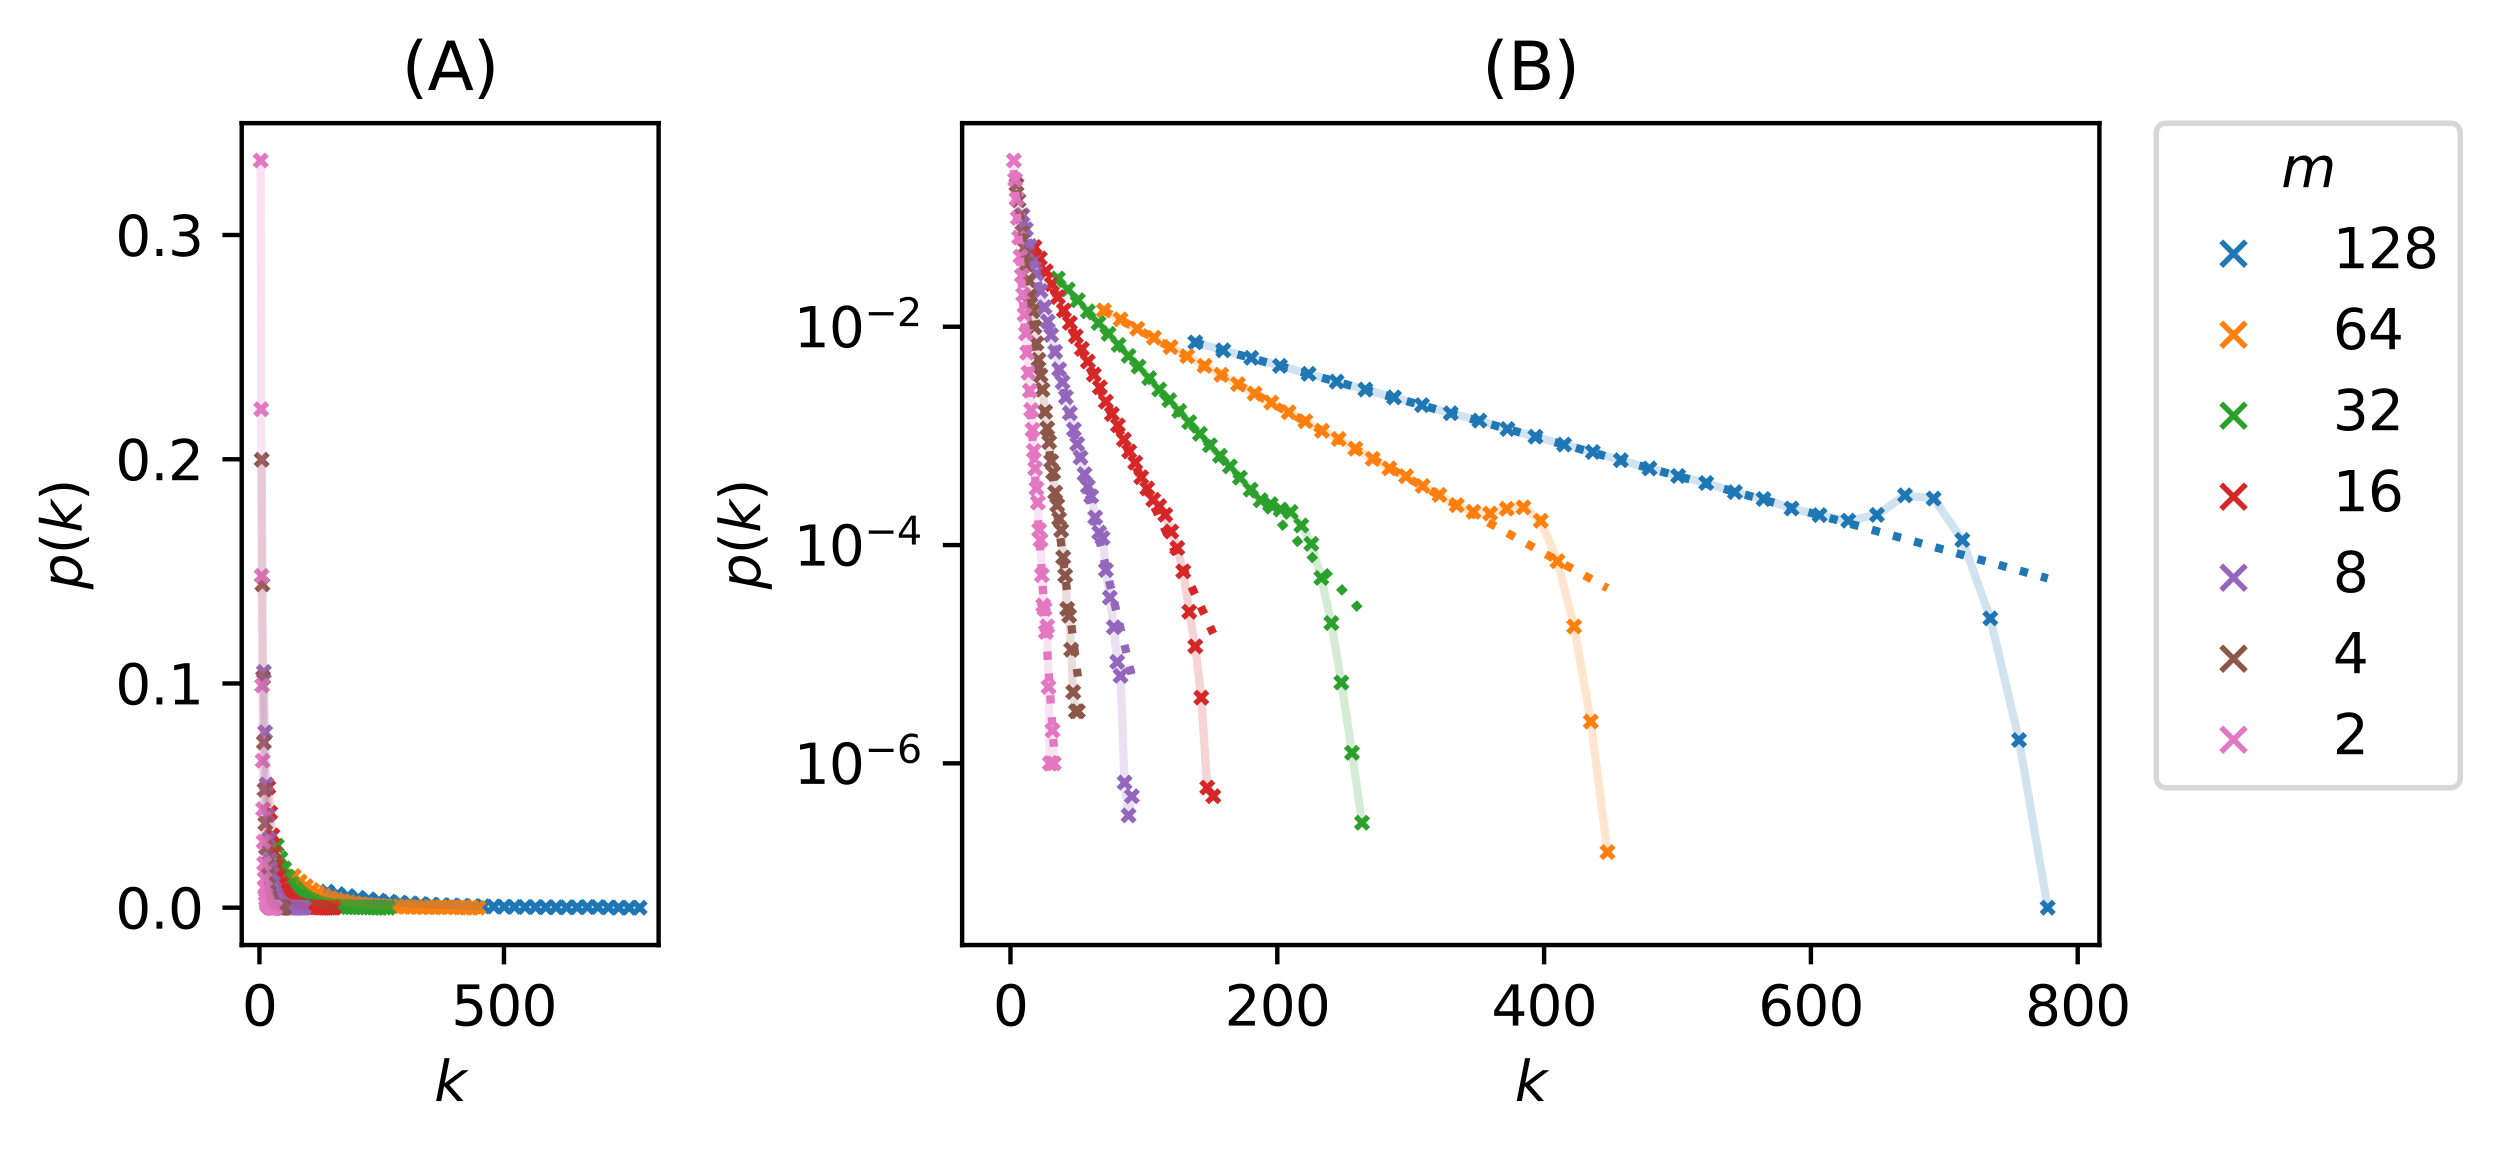 <?xml version="1.0" encoding="utf-8" standalone="no"?>
<!DOCTYPE svg PUBLIC "-//W3C//DTD SVG 1.1//EN"
  "http://www.w3.org/Graphics/SVG/1.1/DTD/svg11.dtd">
<svg xmlns:xlink="http://www.w3.org/1999/xlink" width="453.007pt" height="208.8pt" viewBox="0 0 453.007 208.8" xmlns="http://www.w3.org/2000/svg" version="1.1">
 <defs>
  <style type="text/css">*{stroke-linejoin: round; stroke-linecap: butt}</style>
 </defs>
 <g id="figure_1">
  <g id="patch_1">
   <path d="M 0 208.8 
L 453.007 208.8 
L 453.007 0 
L 0 0 
z
" style="fill: #ffffff"/>
  </g>
  <g id="axes_1">
   <g id="patch_2">
    <path d="M 43.803 171.244 
L 119.341 171.244 
L 119.341 22.318 
L 43.803 22.318 
z
" style="fill: #ffffff"/>
   </g>
   <g id="PathCollection_1">
    <defs>
     <path id="m7fb2eaa004" d="M -1.118 1.118 
L 1.118 -1.118 
M -1.118 -1.118 
L 1.118 1.118 
" style="stroke: #1f77b4"/>
    </defs>
    <g clip-path="url(#p8a59a14faa)">
     <use xlink:href="#m7fb2eaa004" x="59.287" y="161.554" style="fill: #1f77b4; stroke: #1f77b4"/>
     <use xlink:href="#m7fb2eaa004" x="61.148" y="162.004" style="fill: #1f77b4; stroke: #1f77b4"/>
     <use xlink:href="#m7fb2eaa004" x="63.009" y="162.365" style="fill: #1f77b4; stroke: #1f77b4"/>
     <use xlink:href="#m7fb2eaa004" x="64.914" y="162.694" style="fill: #1f77b4; stroke: #1f77b4"/>
     <use xlink:href="#m7fb2eaa004" x="66.819" y="162.969" style="fill: #1f77b4; stroke: #1f77b4"/>
     <use xlink:href="#m7fb2eaa004" x="68.68" y="163.198" style="fill: #1f77b4; stroke: #1f77b4"/>
     <use xlink:href="#m7fb2eaa004" x="70.585" y="163.395" style="fill: #1f77b4; stroke: #1f77b4"/>
     <use xlink:href="#m7fb2eaa004" x="72.49" y="163.559" style="fill: #1f77b4; stroke: #1f77b4"/>
     <use xlink:href="#m7fb2eaa004" x="74.35" y="163.697" style="fill: #1f77b4; stroke: #1f77b4"/>
     <use xlink:href="#m7fb2eaa004" x="76.255" y="163.819" style="fill: #1f77b4; stroke: #1f77b4"/>
     <use xlink:href="#m7fb2eaa004" x="78.16" y="163.913" style="fill: #1f77b4; stroke: #1f77b4"/>
     <use xlink:href="#m7fb2eaa004" x="80.021" y="164.005" style="fill: #1f77b4; stroke: #1f77b4"/>
     <use xlink:href="#m7fb2eaa004" x="81.882" y="164.075" style="fill: #1f77b4; stroke: #1f77b4"/>
     <use xlink:href="#m7fb2eaa004" x="83.787" y="164.136" style="fill: #1f77b4; stroke: #1f77b4"/>
     <use xlink:href="#m7fb2eaa004" x="85.692" y="164.185" style="fill: #1f77b4; stroke: #1f77b4"/>
     <use xlink:href="#m7fb2eaa004" x="87.553" y="164.231" style="fill: #1f77b4; stroke: #1f77b4"/>
     <use xlink:href="#m7fb2eaa004" x="89.458" y="164.27" style="fill: #1f77b4; stroke: #1f77b4"/>
     <use xlink:href="#m7fb2eaa004" x="91.363" y="164.3" style="fill: #1f77b4; stroke: #1f77b4"/>
     <use xlink:href="#m7fb2eaa004" x="93.224" y="164.324" style="fill: #1f77b4; stroke: #1f77b4"/>
     <use xlink:href="#m7fb2eaa004" x="95.129" y="164.35" style="fill: #1f77b4; stroke: #1f77b4"/>
     <use xlink:href="#m7fb2eaa004" x="97.034" y="164.367" style="fill: #1f77b4; stroke: #1f77b4"/>
     <use xlink:href="#m7fb2eaa004" x="98.895" y="164.387" style="fill: #1f77b4; stroke: #1f77b4"/>
     <use xlink:href="#m7fb2eaa004" x="100.755" y="164.398" style="fill: #1f77b4; stroke: #1f77b4"/>
     <use xlink:href="#m7fb2eaa004" x="102.66" y="164.406" style="fill: #1f77b4; stroke: #1f77b4"/>
     <use xlink:href="#m7fb2eaa004" x="104.565" y="164.398" style="fill: #1f77b4; stroke: #1f77b4"/>
     <use xlink:href="#m7fb2eaa004" x="106.426" y="164.358" style="fill: #1f77b4; stroke: #1f77b4"/>
     <use xlink:href="#m7fb2eaa004" x="108.331" y="164.366" style="fill: #1f77b4; stroke: #1f77b4"/>
     <use xlink:href="#m7fb2eaa004" x="110.236" y="164.429" style="fill: #1f77b4; stroke: #1f77b4"/>
     <use xlink:href="#m7fb2eaa004" x="112.097" y="164.466" style="fill: #1f77b4; stroke: #1f77b4"/>
     <use xlink:href="#m7fb2eaa004" x="114.002" y="164.474" style="fill: #1f77b4; stroke: #1f77b4"/>
     <use xlink:href="#m7fb2eaa004" x="115.907" y="164.474" style="fill: #1f77b4; stroke: #1f77b4"/>
    </g>
   </g>
   <g id="PathCollection_2">
    <defs>
     <path id="m8a38820842" d="M -1.118 1.118 
L 1.118 -1.118 
M -1.118 -1.118 
L 1.118 1.118 
" style="stroke: #ff7f0e"/>
    </defs>
    <g clip-path="url(#p8a59a14faa)">
     <use xlink:href="#m8a38820842" x="53.218" y="158.737" style="fill: #ff7f0e; stroke: #ff7f0e"/>
     <use xlink:href="#m8a38820842" x="54.325" y="159.728" style="fill: #ff7f0e; stroke: #ff7f0e"/>
     <use xlink:href="#m8a38820842" x="55.433" y="160.576" style="fill: #ff7f0e; stroke: #ff7f0e"/>
     <use xlink:href="#m8a38820842" x="56.54" y="161.254" style="fill: #ff7f0e; stroke: #ff7f0e"/>
     <use xlink:href="#m8a38820842" x="57.648" y="161.83" style="fill: #ff7f0e; stroke: #ff7f0e"/>
     <use xlink:href="#m8a38820842" x="58.756" y="162.291" style="fill: #ff7f0e; stroke: #ff7f0e"/>
     <use xlink:href="#m8a38820842" x="59.907" y="162.693" style="fill: #ff7f0e; stroke: #ff7f0e"/>
     <use xlink:href="#m8a38820842" x="61.015" y="162.998" style="fill: #ff7f0e; stroke: #ff7f0e"/>
     <use xlink:href="#m8a38820842" x="62.123" y="163.264" style="fill: #ff7f0e; stroke: #ff7f0e"/>
     <use xlink:href="#m8a38820842" x="63.23" y="163.483" style="fill: #ff7f0e; stroke: #ff7f0e"/>
     <use xlink:href="#m8a38820842" x="64.338" y="163.654" style="fill: #ff7f0e; stroke: #ff7f0e"/>
     <use xlink:href="#m8a38820842" x="65.49" y="163.805" style="fill: #ff7f0e; stroke: #ff7f0e"/>
     <use xlink:href="#m8a38820842" x="66.597" y="163.92" style="fill: #ff7f0e; stroke: #ff7f0e"/>
     <use xlink:href="#m8a38820842" x="67.705" y="164.022" style="fill: #ff7f0e; stroke: #ff7f0e"/>
     <use xlink:href="#m8a38820842" x="68.812" y="164.094" style="fill: #ff7f0e; stroke: #ff7f0e"/>
     <use xlink:href="#m8a38820842" x="69.92" y="164.164" style="fill: #ff7f0e; stroke: #ff7f0e"/>
     <use xlink:href="#m8a38820842" x="71.072" y="164.224" style="fill: #ff7f0e; stroke: #ff7f0e"/>
     <use xlink:href="#m8a38820842" x="72.18" y="164.27" style="fill: #ff7f0e; stroke: #ff7f0e"/>
     <use xlink:href="#m8a38820842" x="73.287" y="164.301" style="fill: #ff7f0e; stroke: #ff7f0e"/>
     <use xlink:href="#m8a38820842" x="74.395" y="164.333" style="fill: #ff7f0e; stroke: #ff7f0e"/>
     <use xlink:href="#m8a38820842" x="75.502" y="164.357" style="fill: #ff7f0e; stroke: #ff7f0e"/>
     <use xlink:href="#m8a38820842" x="76.654" y="164.38" style="fill: #ff7f0e; stroke: #ff7f0e"/>
     <use xlink:href="#m8a38820842" x="77.762" y="164.392" style="fill: #ff7f0e; stroke: #ff7f0e"/>
     <use xlink:href="#m8a38820842" x="78.869" y="164.395" style="fill: #ff7f0e; stroke: #ff7f0e"/>
     <use xlink:href="#m8a38820842" x="79.977" y="164.387" style="fill: #ff7f0e; stroke: #ff7f0e"/>
     <use xlink:href="#m8a38820842" x="81.085" y="164.384" style="fill: #ff7f0e; stroke: #ff7f0e"/>
     <use xlink:href="#m8a38820842" x="82.236" y="164.407" style="fill: #ff7f0e; stroke: #ff7f0e"/>
     <use xlink:href="#m8a38820842" x="83.344" y="164.446" style="fill: #ff7f0e; stroke: #ff7f0e"/>
     <use xlink:href="#m8a38820842" x="84.452" y="164.467" style="fill: #ff7f0e; stroke: #ff7f0e"/>
     <use xlink:href="#m8a38820842" x="85.559" y="164.473" style="fill: #ff7f0e; stroke: #ff7f0e"/>
     <use xlink:href="#m8a38820842" x="86.667" y="164.474" style="fill: #ff7f0e; stroke: #ff7f0e"/>
    </g>
   </g>
   <g id="PathCollection_3">
    <defs>
     <path id="m1182eb19ac" d="M -1.118 1.118 
L 1.118 -1.118 
M -1.118 -1.118 
L 1.118 1.118 
" style="stroke: #2ca02c"/>
    </defs>
    <g clip-path="url(#p8a59a14faa)">
     <use xlink:href="#m1182eb19ac" x="50.161" y="153.226" style="fill: #2ca02c; stroke: #2ca02c"/>
     <use xlink:href="#m1182eb19ac" x="50.825" y="155.552" style="fill: #2ca02c; stroke: #2ca02c"/>
     <use xlink:href="#m1182eb19ac" x="51.49" y="157.363" style="fill: #2ca02c; stroke: #2ca02c"/>
     <use xlink:href="#m1182eb19ac" x="52.154" y="158.85" style="fill: #2ca02c; stroke: #2ca02c"/>
     <use xlink:href="#m1182eb19ac" x="52.863" y="160.08" style="fill: #2ca02c; stroke: #2ca02c"/>
     <use xlink:href="#m1182eb19ac" x="53.528" y="160.974" style="fill: #2ca02c; stroke: #2ca02c"/>
     <use xlink:href="#m1182eb19ac" x="54.192" y="161.702" style="fill: #2ca02c; stroke: #2ca02c"/>
     <use xlink:href="#m1182eb19ac" x="54.857" y="162.276" style="fill: #2ca02c; stroke: #2ca02c"/>
     <use xlink:href="#m1182eb19ac" x="55.521" y="162.722" style="fill: #2ca02c; stroke: #2ca02c"/>
     <use xlink:href="#m1182eb19ac" x="56.23" y="163.1" style="fill: #2ca02c; stroke: #2ca02c"/>
     <use xlink:href="#m1182eb19ac" x="56.895" y="163.393" style="fill: #2ca02c; stroke: #2ca02c"/>
     <use xlink:href="#m1182eb19ac" x="57.559" y="163.611" style="fill: #2ca02c; stroke: #2ca02c"/>
     <use xlink:href="#m1182eb19ac" x="58.224" y="163.788" style="fill: #2ca02c; stroke: #2ca02c"/>
     <use xlink:href="#m1182eb19ac" x="58.888" y="163.931" style="fill: #2ca02c; stroke: #2ca02c"/>
     <use xlink:href="#m1182eb19ac" x="59.597" y="164.05" style="fill: #2ca02c; stroke: #2ca02c"/>
     <use xlink:href="#m1182eb19ac" x="60.262" y="164.141" style="fill: #2ca02c; stroke: #2ca02c"/>
     <use xlink:href="#m1182eb19ac" x="60.926" y="164.207" style="fill: #2ca02c; stroke: #2ca02c"/>
     <use xlink:href="#m1182eb19ac" x="61.591" y="164.261" style="fill: #2ca02c; stroke: #2ca02c"/>
     <use xlink:href="#m1182eb19ac" x="62.256" y="164.306" style="fill: #2ca02c; stroke: #2ca02c"/>
     <use xlink:href="#m1182eb19ac" x="62.964" y="164.344" style="fill: #2ca02c; stroke: #2ca02c"/>
     <use xlink:href="#m1182eb19ac" x="63.629" y="164.37" style="fill: #2ca02c; stroke: #2ca02c"/>
     <use xlink:href="#m1182eb19ac" x="64.293" y="164.378" style="fill: #2ca02c; stroke: #2ca02c"/>
     <use xlink:href="#m1182eb19ac" x="64.958" y="164.388" style="fill: #2ca02c; stroke: #2ca02c"/>
     <use xlink:href="#m1182eb19ac" x="65.623" y="164.393" style="fill: #2ca02c; stroke: #2ca02c"/>
     <use xlink:href="#m1182eb19ac" x="66.331" y="164.413" style="fill: #2ca02c; stroke: #2ca02c"/>
     <use xlink:href="#m1182eb19ac" x="66.996" y="164.433" style="fill: #2ca02c; stroke: #2ca02c"/>
     <use xlink:href="#m1182eb19ac" x="67.661" y="164.454" style="fill: #2ca02c; stroke: #2ca02c"/>
     <use xlink:href="#m1182eb19ac" x="68.325" y="164.467" style="fill: #2ca02c; stroke: #2ca02c"/>
     <use xlink:href="#m1182eb19ac" x="68.99" y="164.472" style="fill: #2ca02c; stroke: #2ca02c"/>
     <use xlink:href="#m1182eb19ac" x="69.699" y="164.474" style="fill: #2ca02c; stroke: #2ca02c"/>
     <use xlink:href="#m1182eb19ac" x="70.363" y="164.474" style="fill: #2ca02c; stroke: #2ca02c"/>
    </g>
   </g>
   <g id="PathCollection_4">
    <defs>
     <path id="m5c8e0fc00a" d="M -1.118 1.118 
L 1.118 -1.118 
M -1.118 -1.118 
L 1.118 1.118 
" style="stroke: #d62728"/>
    </defs>
    <g clip-path="url(#p8a59a14faa)">
     <use xlink:href="#m5c8e0fc00a" x="48.61" y="142.656" style="fill: #d62728; stroke: #d62728"/>
     <use xlink:href="#m5c8e0fc00a" x="48.964" y="147.28" style="fill: #d62728; stroke: #d62728"/>
     <use xlink:href="#m5c8e0fc00a" x="49.363" y="151.375" style="fill: #d62728; stroke: #d62728"/>
     <use xlink:href="#m5c8e0fc00a" x="49.762" y="154.509" style="fill: #d62728; stroke: #d62728"/>
     <use xlink:href="#m5c8e0fc00a" x="50.161" y="156.892" style="fill: #d62728; stroke: #d62728"/>
     <use xlink:href="#m5c8e0fc00a" x="50.559" y="158.743" style="fill: #d62728; stroke: #d62728"/>
     <use xlink:href="#m5c8e0fc00a" x="50.958" y="160.071" style="fill: #d62728; stroke: #d62728"/>
     <use xlink:href="#m5c8e0fc00a" x="51.357" y="161.154" style="fill: #d62728; stroke: #d62728"/>
     <use xlink:href="#m5c8e0fc00a" x="51.756" y="161.929" style="fill: #d62728; stroke: #d62728"/>
     <use xlink:href="#m5c8e0fc00a" x="52.154" y="162.522" style="fill: #d62728; stroke: #d62728"/>
     <use xlink:href="#m5c8e0fc00a" x="52.553" y="162.993" style="fill: #d62728; stroke: #d62728"/>
     <use xlink:href="#m5c8e0fc00a" x="52.952" y="163.344" style="fill: #d62728; stroke: #d62728"/>
     <use xlink:href="#m5c8e0fc00a" x="53.351" y="163.639" style="fill: #d62728; stroke: #d62728"/>
     <use xlink:href="#m5c8e0fc00a" x="53.749" y="163.83" style="fill: #d62728; stroke: #d62728"/>
     <use xlink:href="#m5c8e0fc00a" x="54.148" y="163.967" style="fill: #d62728; stroke: #d62728"/>
     <use xlink:href="#m5c8e0fc00a" x="54.547" y="164.099" style="fill: #d62728; stroke: #d62728"/>
     <use xlink:href="#m5c8e0fc00a" x="54.901" y="164.181" style="fill: #d62728; stroke: #d62728"/>
     <use xlink:href="#m5c8e0fc00a" x="55.3" y="164.244" style="fill: #d62728; stroke: #d62728"/>
     <use xlink:href="#m5c8e0fc00a" x="55.699" y="164.304" style="fill: #d62728; stroke: #d62728"/>
     <use xlink:href="#m5c8e0fc00a" x="56.097" y="164.34" style="fill: #d62728; stroke: #d62728"/>
     <use xlink:href="#m5c8e0fc00a" x="56.496" y="164.369" style="fill: #d62728; stroke: #d62728"/>
     <use xlink:href="#m5c8e0fc00a" x="56.895" y="164.382" style="fill: #d62728; stroke: #d62728"/>
     <use xlink:href="#m5c8e0fc00a" x="57.294" y="164.398" style="fill: #d62728; stroke: #d62728"/>
     <use xlink:href="#m5c8e0fc00a" x="57.692" y="164.42" style="fill: #d62728; stroke: #d62728"/>
     <use xlink:href="#m5c8e0fc00a" x="58.091" y="164.436" style="fill: #d62728; stroke: #d62728"/>
     <use xlink:href="#m5c8e0fc00a" x="58.49" y="164.451" style="fill: #d62728; stroke: #d62728"/>
     <use xlink:href="#m5c8e0fc00a" x="58.888" y="164.464" style="fill: #d62728; stroke: #d62728"/>
     <use xlink:href="#m5c8e0fc00a" x="59.287" y="164.47" style="fill: #d62728; stroke: #d62728"/>
     <use xlink:href="#m5c8e0fc00a" x="59.686" y="164.473" style="fill: #d62728; stroke: #d62728"/>
     <use xlink:href="#m5c8e0fc00a" x="60.085" y="164.474" style="fill: #d62728; stroke: #d62728"/>
     <use xlink:href="#m5c8e0fc00a" x="60.483" y="164.474" style="fill: #d62728; stroke: #d62728"/>
    </g>
   </g>
   <g id="PathCollection_5">
    <defs>
     <path id="m0b50173832" d="M -1.118 1.118 
L 1.118 -1.118 
M -1.118 -1.118 
L 1.118 1.118 
" style="stroke: #9467bd"/>
    </defs>
    <g clip-path="url(#p8a59a14faa)">
     <use xlink:href="#m0b50173832" x="47.813" y="121.762" style="fill: #9467bd; stroke: #9467bd"/>
     <use xlink:href="#m0b50173832" x="48.034" y="132.694" style="fill: #9467bd; stroke: #9467bd"/>
     <use xlink:href="#m0b50173832" x="48.3" y="142.134" style="fill: #9467bd; stroke: #9467bd"/>
     <use xlink:href="#m0b50173832" x="48.521" y="147.749" style="fill: #9467bd; stroke: #9467bd"/>
     <use xlink:href="#m0b50173832" x="48.743" y="152.044" style="fill: #9467bd; stroke: #9467bd"/>
     <use xlink:href="#m0b50173832" x="49.009" y="155.801" style="fill: #9467bd; stroke: #9467bd"/>
     <use xlink:href="#m0b50173832" x="49.275" y="158.345" style="fill: #9467bd; stroke: #9467bd"/>
     <use xlink:href="#m0b50173832" x="49.496" y="159.936" style="fill: #9467bd; stroke: #9467bd"/>
     <use xlink:href="#m0b50173832" x="49.718" y="161.058" style="fill: #9467bd; stroke: #9467bd"/>
     <use xlink:href="#m0b50173832" x="49.983" y="162.08" style="fill: #9467bd; stroke: #9467bd"/>
     <use xlink:href="#m0b50173832" x="50.249" y="162.821" style="fill: #9467bd; stroke: #9467bd"/>
     <use xlink:href="#m0b50173832" x="50.471" y="163.214" style="fill: #9467bd; stroke: #9467bd"/>
     <use xlink:href="#m0b50173832" x="50.692" y="163.555" style="fill: #9467bd; stroke: #9467bd"/>
     <use xlink:href="#m0b50173832" x="50.958" y="163.818" style="fill: #9467bd; stroke: #9467bd"/>
     <use xlink:href="#m0b50173832" x="51.224" y="164.01" style="fill: #9467bd; stroke: #9467bd"/>
     <use xlink:href="#m0b50173832" x="51.445" y="164.132" style="fill: #9467bd; stroke: #9467bd"/>
     <use xlink:href="#m0b50173832" x="51.667" y="164.217" style="fill: #9467bd; stroke: #9467bd"/>
     <use xlink:href="#m0b50173832" x="51.933" y="164.293" style="fill: #9467bd; stroke: #9467bd"/>
     <use xlink:href="#m0b50173832" x="52.154" y="164.335" style="fill: #9467bd; stroke: #9467bd"/>
     <use xlink:href="#m0b50173832" x="52.376" y="164.361" style="fill: #9467bd; stroke: #9467bd"/>
     <use xlink:href="#m0b50173832" x="52.642" y="164.402" style="fill: #9467bd; stroke: #9467bd"/>
     <use xlink:href="#m0b50173832" x="52.907" y="164.422" style="fill: #9467bd; stroke: #9467bd"/>
     <use xlink:href="#m0b50173832" x="53.129" y="164.427" style="fill: #9467bd; stroke: #9467bd"/>
     <use xlink:href="#m0b50173832" x="53.351" y="164.45" style="fill: #9467bd; stroke: #9467bd"/>
     <use xlink:href="#m0b50173832" x="53.616" y="164.461" style="fill: #9467bd; stroke: #9467bd"/>
     <use xlink:href="#m0b50173832" x="53.882" y="164.467" style="fill: #9467bd; stroke: #9467bd"/>
     <use xlink:href="#m0b50173832" x="54.104" y="164.471" style="fill: #9467bd; stroke: #9467bd"/>
     <use xlink:href="#m0b50173832" x="54.325" y="164.472" style="fill: #9467bd; stroke: #9467bd"/>
     <use xlink:href="#m0b50173832" x="54.591" y="164.474" style="fill: #9467bd; stroke: #9467bd"/>
     <use xlink:href="#m0b50173832" x="54.857" y="164.474" style="fill: #9467bd; stroke: #9467bd"/>
     <use xlink:href="#m0b50173832" x="55.078" y="164.474" style="fill: #9467bd; stroke: #9467bd"/>
    </g>
   </g>
   <g id="PathCollection_6">
    <defs>
     <path id="m65049583b7" d="M -1.118 1.118 
L 1.118 -1.118 
M -1.118 -1.118 
L 1.118 1.118 
" style="stroke: #8c564b"/>
    </defs>
    <g clip-path="url(#p8a59a14faa)">
     <use xlink:href="#m65049583b7" x="47.414" y="83.302" style="fill: #8c564b; stroke: #8c564b"/>
     <use xlink:href="#m65049583b7" x="47.547" y="105.899" style="fill: #8c564b; stroke: #8c564b"/>
     <use xlink:href="#m65049583b7" x="47.68" y="122.792" style="fill: #8c564b; stroke: #8c564b"/>
     <use xlink:href="#m65049583b7" x="47.813" y="134.527" style="fill: #8c564b; stroke: #8c564b"/>
     <use xlink:href="#m65049583b7" x="47.946" y="143.098" style="fill: #8c564b; stroke: #8c564b"/>
     <use xlink:href="#m65049583b7" x="48.078" y="149.219" style="fill: #8c564b; stroke: #8c564b"/>
     <use xlink:href="#m65049583b7" x="48.211" y="153.614" style="fill: #8c564b; stroke: #8c564b"/>
     <use xlink:href="#m65049583b7" x="48.344" y="156.639" style="fill: #8c564b; stroke: #8c564b"/>
     <use xlink:href="#m65049583b7" x="48.477" y="158.848" style="fill: #8c564b; stroke: #8c564b"/>
     <use xlink:href="#m65049583b7" x="48.61" y="160.443" style="fill: #8c564b; stroke: #8c564b"/>
     <use xlink:href="#m65049583b7" x="48.743" y="161.61" style="fill: #8c564b; stroke: #8c564b"/>
     <use xlink:href="#m65049583b7" x="48.876" y="162.449" style="fill: #8c564b; stroke: #8c564b"/>
     <use xlink:href="#m65049583b7" x="49.009" y="163.018" style="fill: #8c564b; stroke: #8c564b"/>
     <use xlink:href="#m65049583b7" x="49.142" y="163.398" style="fill: #8c564b; stroke: #8c564b"/>
     <use xlink:href="#m65049583b7" x="49.319" y="163.799" style="fill: #8c564b; stroke: #8c564b"/>
     <use xlink:href="#m65049583b7" x="49.452" y="163.998" style="fill: #8c564b; stroke: #8c564b"/>
     <use xlink:href="#m65049583b7" x="49.585" y="164.118" style="fill: #8c564b; stroke: #8c564b"/>
     <use xlink:href="#m65049583b7" x="49.718" y="164.236" style="fill: #8c564b; stroke: #8c564b"/>
     <use xlink:href="#m65049583b7" x="49.851" y="164.287" style="fill: #8c564b; stroke: #8c564b"/>
     <use xlink:href="#m65049583b7" x="49.983" y="164.351" style="fill: #8c564b; stroke: #8c564b"/>
     <use xlink:href="#m65049583b7" x="50.116" y="164.38" style="fill: #8c564b; stroke: #8c564b"/>
     <use xlink:href="#m65049583b7" x="50.249" y="164.404" style="fill: #8c564b; stroke: #8c564b"/>
     <use xlink:href="#m65049583b7" x="50.382" y="164.419" style="fill: #8c564b; stroke: #8c564b"/>
     <use xlink:href="#m65049583b7" x="50.515" y="164.443" style="fill: #8c564b; stroke: #8c564b"/>
     <use xlink:href="#m65049583b7" x="50.648" y="164.453" style="fill: #8c564b; stroke: #8c564b"/>
     <use xlink:href="#m65049583b7" x="50.781" y="164.464" style="fill: #8c564b; stroke: #8c564b"/>
     <use xlink:href="#m65049583b7" x="50.914" y="164.465" style="fill: #8c564b; stroke: #8c564b"/>
     <use xlink:href="#m65049583b7" x="51.047" y="164.47" style="fill: #8c564b; stroke: #8c564b"/>
     <use xlink:href="#m65049583b7" x="51.18" y="164.473" style="fill: #8c564b; stroke: #8c564b"/>
     <use xlink:href="#m65049583b7" x="51.357" y="164.473" style="fill: #8c564b; stroke: #8c564b"/>
     <use xlink:href="#m65049583b7" x="51.49" y="164.473" style="fill: #8c564b; stroke: #8c564b"/>
    </g>
   </g>
   <g id="PathCollection_7">
    <defs>
     <path id="mfb4757eeaa" d="M -1.118 1.118 
L 1.118 -1.118 
M -1.118 -1.118 
L 1.118 1.118 
" style="stroke: #e377c2"/>
    </defs>
    <g clip-path="url(#p8a59a14faa)">
     <use xlink:href="#mfb4757eeaa" x="47.237" y="29.087" style="fill: #e377c2; stroke: #e377c2"/>
     <use xlink:href="#mfb4757eeaa" x="47.325" y="74.151" style="fill: #e377c2; stroke: #e377c2"/>
     <use xlink:href="#mfb4757eeaa" x="47.414" y="104.345" style="fill: #e377c2; stroke: #e377c2"/>
     <use xlink:href="#mfb4757eeaa" x="47.502" y="124.219" style="fill: #e377c2; stroke: #e377c2"/>
     <use xlink:href="#mfb4757eeaa" x="47.591" y="137.853" style="fill: #e377c2; stroke: #e377c2"/>
     <use xlink:href="#mfb4757eeaa" x="47.68" y="146.63" style="fill: #e377c2; stroke: #e377c2"/>
     <use xlink:href="#mfb4757eeaa" x="47.768" y="152.529" style="fill: #e377c2; stroke: #e377c2"/>
     <use xlink:href="#mfb4757eeaa" x="47.857" y="156.486" style="fill: #e377c2; stroke: #e377c2"/>
     <use xlink:href="#mfb4757eeaa" x="47.946" y="159.214" style="fill: #e377c2; stroke: #e377c2"/>
     <use xlink:href="#mfb4757eeaa" x="48.034" y="160.938" style="fill: #e377c2; stroke: #e377c2"/>
     <use xlink:href="#mfb4757eeaa" x="48.123" y="162.125" style="fill: #e377c2; stroke: #e377c2"/>
     <use xlink:href="#mfb4757eeaa" x="48.211" y="162.935" style="fill: #e377c2; stroke: #e377c2"/>
     <use xlink:href="#mfb4757eeaa" x="48.3" y="163.421" style="fill: #e377c2; stroke: #e377c2"/>
     <use xlink:href="#mfb4757eeaa" x="48.389" y="163.772" style="fill: #e377c2; stroke: #e377c2"/>
     <use xlink:href="#mfb4757eeaa" x="48.477" y="164.013" style="fill: #e377c2; stroke: #e377c2"/>
     <use xlink:href="#mfb4757eeaa" x="48.566" y="164.179" style="fill: #e377c2; stroke: #e377c2"/>
     <use xlink:href="#mfb4757eeaa" x="48.654" y="164.27" style="fill: #e377c2; stroke: #e377c2"/>
     <use xlink:href="#mfb4757eeaa" x="48.743" y="164.34" style="fill: #e377c2; stroke: #e377c2"/>
     <use xlink:href="#mfb4757eeaa" x="48.832" y="164.375" style="fill: #e377c2; stroke: #e377c2"/>
     <use xlink:href="#mfb4757eeaa" x="48.92" y="164.419" style="fill: #e377c2; stroke: #e377c2"/>
     <use xlink:href="#mfb4757eeaa" x="49.009" y="164.429" style="fill: #e377c2; stroke: #e377c2"/>
     <use xlink:href="#mfb4757eeaa" x="49.097" y="164.453" style="fill: #e377c2; stroke: #e377c2"/>
     <use xlink:href="#mfb4757eeaa" x="49.186" y="164.463" style="fill: #e377c2; stroke: #e377c2"/>
     <use xlink:href="#mfb4757eeaa" x="49.275" y="164.464" style="fill: #e377c2; stroke: #e377c2"/>
     <use xlink:href="#mfb4757eeaa" x="49.363" y="164.468" style="fill: #e377c2; stroke: #e377c2"/>
     <use xlink:href="#mfb4757eeaa" x="49.452" y="164.467" style="fill: #e377c2; stroke: #e377c2"/>
     <use xlink:href="#mfb4757eeaa" x="49.54" y="164.472" style="fill: #e377c2; stroke: #e377c2"/>
     <use xlink:href="#mfb4757eeaa" x="49.629" y="164.474" style="fill: #e377c2; stroke: #e377c2"/>
     <use xlink:href="#mfb4757eeaa" x="49.718" y="164.474" style="fill: #e377c2; stroke: #e377c2"/>
     <use xlink:href="#mfb4757eeaa" x="49.806" y="164.474" style="fill: #e377c2; stroke: #e377c2"/>
     <use xlink:href="#mfb4757eeaa" x="49.895" y="164.474" style="fill: #e377c2; stroke: #e377c2"/>
    </g>
   </g>
   <g id="matplotlib.axis_1">
    <g id="xtick_1">
     <g id="line2d_1">
      <defs>
       <path id="m0acbe71255" d="M 0 0 
L 0 3.5 
" style="stroke: #000000; stroke-width: 0.8"/>
      </defs>
      <g>
       <use xlink:href="#m0acbe71255" x="47.015" y="171.244" style="stroke: #000000; stroke-width: 0.8"/>
      </g>
     </g>
     <g id="text_1">
      <!-- 0 -->
      <g transform="translate(43.834 185.842) scale(0.1 -0.1)">
       <defs>
        <path id="DejaVuSans-30" d="M 2034 4250 
Q 1547 4250 1301 3770 
Q 1056 3291 1056 2328 
Q 1056 1369 1301 889 
Q 1547 409 2034 409 
Q 2525 409 2770 889 
Q 3016 1369 3016 2328 
Q 3016 3291 2770 3770 
Q 2525 4250 2034 4250 
z
M 2034 4750 
Q 2819 4750 3233 4129 
Q 3647 3509 3647 2328 
Q 3647 1150 3233 529 
Q 2819 -91 2034 -91 
Q 1250 -91 836 529 
Q 422 1150 422 2328 
Q 422 3509 836 4129 
Q 1250 4750 2034 4750 
z
" transform="scale(0.016)"/>
       </defs>
       <use xlink:href="#DejaVuSans-30"/>
      </g>
     </g>
    </g>
    <g id="xtick_2">
     <g id="line2d_2">
      <g>
       <use xlink:href="#m0acbe71255" x="91.319" y="171.244" style="stroke: #000000; stroke-width: 0.8"/>
      </g>
     </g>
     <g id="text_2">
      <!-- 500 -->
      <g transform="translate(81.775 185.842) scale(0.1 -0.1)">
       <defs>
        <path id="DejaVuSans-35" d="M 691 4666 
L 3169 4666 
L 3169 4134 
L 1269 4134 
L 1269 2991 
Q 1406 3038 1543 3061 
Q 1681 3084 1819 3084 
Q 2600 3084 3056 2656 
Q 3513 2228 3513 1497 
Q 3513 744 3044 326 
Q 2575 -91 1722 -91 
Q 1428 -91 1123 -41 
Q 819 9 494 109 
L 494 744 
Q 775 591 1075 516 
Q 1375 441 1709 441 
Q 2250 441 2565 725 
Q 2881 1009 2881 1497 
Q 2881 1984 2565 2268 
Q 2250 2553 1709 2553 
Q 1456 2553 1204 2497 
Q 953 2441 691 2322 
L 691 4666 
z
" transform="scale(0.016)"/>
       </defs>
       <use xlink:href="#DejaVuSans-35"/>
       <use xlink:href="#DejaVuSans-30" x="63.623"/>
       <use xlink:href="#DejaVuSans-30" x="127.246"/>
      </g>
     </g>
    </g>
    <g id="text_3">
     <!-- $k$ -->
     <g transform="translate(78.672 199.52) scale(0.1 -0.1)">
      <defs>
       <path id="DejaVuSans-Oblique-6b" d="M 1172 4863 
L 1747 4863 
L 1197 2028 
L 3169 3500 
L 3916 3500 
L 1716 1825 
L 3322 0 
L 2625 0 
L 1131 1709 
L 800 0 
L 225 0 
L 1172 4863 
z
" transform="scale(0.016)"/>
      </defs>
      <use xlink:href="#DejaVuSans-Oblique-6b" transform="translate(0 0.016)"/>
     </g>
    </g>
   </g>
   <g id="matplotlib.axis_2">
    <g id="ytick_1">
     <g id="line2d_3">
      <defs>
       <path id="md61f9a9a22" d="M 0 0 
L -3.5 0 
" style="stroke: #000000; stroke-width: 0.8"/>
      </defs>
      <g>
       <use xlink:href="#md61f9a9a22" x="43.803" y="164.474" style="stroke: #000000; stroke-width: 0.8"/>
      </g>
     </g>
     <g id="text_4">
      <!-- 0.0 -->
      <g transform="translate(20.9 168.274) scale(0.1 -0.1)">
       <defs>
        <path id="DejaVuSans-2e" d="M 684 794 
L 1344 794 
L 1344 0 
L 684 0 
L 684 794 
z
" transform="scale(0.016)"/>
       </defs>
       <use xlink:href="#DejaVuSans-30"/>
       <use xlink:href="#DejaVuSans-2e" x="63.623"/>
       <use xlink:href="#DejaVuSans-30" x="95.41"/>
      </g>
     </g>
    </g>
    <g id="ytick_2">
     <g id="line2d_4">
      <g>
       <use xlink:href="#md61f9a9a22" x="43.803" y="123.845" style="stroke: #000000; stroke-width: 0.8"/>
      </g>
     </g>
     <g id="text_5">
      <!-- 0.1 -->
      <g transform="translate(20.9 127.644) scale(0.1 -0.1)">
       <defs>
        <path id="DejaVuSans-31" d="M 794 531 
L 1825 531 
L 1825 4091 
L 703 3866 
L 703 4441 
L 1819 4666 
L 2450 4666 
L 2450 531 
L 3481 531 
L 3481 0 
L 794 0 
L 794 531 
z
" transform="scale(0.016)"/>
       </defs>
       <use xlink:href="#DejaVuSans-30"/>
       <use xlink:href="#DejaVuSans-2e" x="63.623"/>
       <use xlink:href="#DejaVuSans-31" x="95.41"/>
      </g>
     </g>
    </g>
    <g id="ytick_3">
     <g id="line2d_5">
      <g>
       <use xlink:href="#md61f9a9a22" x="43.803" y="83.216" style="stroke: #000000; stroke-width: 0.8"/>
      </g>
     </g>
     <g id="text_6">
      <!-- 0.2 -->
      <g transform="translate(20.9 87.015) scale(0.1 -0.1)">
       <defs>
        <path id="DejaVuSans-32" d="M 1228 531 
L 3431 531 
L 3431 0 
L 469 0 
L 469 531 
Q 828 903 1448 1529 
Q 2069 2156 2228 2338 
Q 2531 2678 2651 2914 
Q 2772 3150 2772 3378 
Q 2772 3750 2511 3984 
Q 2250 4219 1831 4219 
Q 1534 4219 1204 4116 
Q 875 4013 500 3803 
L 500 4441 
Q 881 4594 1212 4672 
Q 1544 4750 1819 4750 
Q 2544 4750 2975 4387 
Q 3406 4025 3406 3419 
Q 3406 3131 3298 2873 
Q 3191 2616 2906 2266 
Q 2828 2175 2409 1742 
Q 1991 1309 1228 531 
z
" transform="scale(0.016)"/>
       </defs>
       <use xlink:href="#DejaVuSans-30"/>
       <use xlink:href="#DejaVuSans-2e" x="63.623"/>
       <use xlink:href="#DejaVuSans-32" x="95.41"/>
      </g>
     </g>
    </g>
    <g id="ytick_4">
     <g id="line2d_6">
      <g>
       <use xlink:href="#md61f9a9a22" x="43.803" y="42.587" style="stroke: #000000; stroke-width: 0.8"/>
      </g>
     </g>
     <g id="text_7">
      <!-- 0.3 -->
      <g transform="translate(20.9 46.386) scale(0.1 -0.1)">
       <defs>
        <path id="DejaVuSans-33" d="M 2597 2516 
Q 3050 2419 3304 2112 
Q 3559 1806 3559 1356 
Q 3559 666 3084 287 
Q 2609 -91 1734 -91 
Q 1441 -91 1130 -33 
Q 819 25 488 141 
L 488 750 
Q 750 597 1062 519 
Q 1375 441 1716 441 
Q 2309 441 2620 675 
Q 2931 909 2931 1356 
Q 2931 1769 2642 2001 
Q 2353 2234 1838 2234 
L 1294 2234 
L 1294 2753 
L 1863 2753 
Q 2328 2753 2575 2939 
Q 2822 3125 2822 3475 
Q 2822 3834 2567 4026 
Q 2313 4219 1838 4219 
Q 1578 4219 1281 4162 
Q 984 4106 628 3988 
L 628 4550 
Q 988 4650 1302 4700 
Q 1616 4750 1894 4750 
Q 2613 4750 3031 4423 
Q 3450 4097 3450 3541 
Q 3450 3153 3228 2886 
Q 3006 2619 2597 2516 
z
" transform="scale(0.016)"/>
       </defs>
       <use xlink:href="#DejaVuSans-30"/>
       <use xlink:href="#DejaVuSans-2e" x="63.623"/>
       <use xlink:href="#DejaVuSans-33" x="95.41"/>
      </g>
     </g>
    </g>
    <g id="text_8">
     <!-- $p(k)$ -->
     <g transform="translate(14.8 106.781) rotate(-90) scale(0.1 -0.1)">
      <defs>
       <path id="DejaVuSans-Oblique-70" d="M 3175 2156 
Q 3175 2616 2975 2859 
Q 2775 3103 2400 3103 
Q 2144 3103 1911 2972 
Q 1678 2841 1497 2591 
Q 1319 2344 1212 1994 
Q 1106 1644 1106 1300 
Q 1106 863 1306 627 
Q 1506 391 1875 391 
Q 2147 391 2380 519 
Q 2613 647 2778 891 
Q 2956 1147 3065 1494 
Q 3175 1841 3175 2156 
z
M 1394 2969 
Q 1625 3272 1939 3428 
Q 2253 3584 2638 3584 
Q 3175 3584 3472 3232 
Q 3769 2881 3769 2247 
Q 3769 1728 3584 1258 
Q 3400 788 3053 416 
Q 2822 169 2531 39 
Q 2241 -91 1919 -91 
Q 1547 -91 1294 64 
Q 1041 219 916 525 
L 556 -1331 
L -19 -1331 
L 922 3500 
L 1497 3500 
L 1394 2969 
z
" transform="scale(0.016)"/>
       <path id="DejaVuSans-28" d="M 1984 4856 
Q 1566 4138 1362 3434 
Q 1159 2731 1159 2009 
Q 1159 1288 1364 580 
Q 1569 -128 1984 -844 
L 1484 -844 
Q 1016 -109 783 600 
Q 550 1309 550 2009 
Q 550 2706 781 3412 
Q 1013 4119 1484 4856 
L 1984 4856 
z
" transform="scale(0.016)"/>
       <path id="DejaVuSans-29" d="M 513 4856 
L 1013 4856 
Q 1481 4119 1714 3412 
Q 1947 2706 1947 2009 
Q 1947 1309 1714 600 
Q 1481 -109 1013 -844 
L 513 -844 
Q 928 -128 1133 580 
Q 1338 1288 1338 2009 
Q 1338 2731 1133 3434 
Q 928 4138 513 4856 
z
" transform="scale(0.016)"/>
      </defs>
      <use xlink:href="#DejaVuSans-Oblique-70" transform="translate(0 0.016)"/>
      <use xlink:href="#DejaVuSans-28" transform="translate(63.477 0.016)"/>
      <use xlink:href="#DejaVuSans-Oblique-6b" transform="translate(102.49 0.016)"/>
      <use xlink:href="#DejaVuSans-29" transform="translate(160.4 0.016)"/>
     </g>
    </g>
   </g>
   <g id="line2d_7">
    <path d="M 59.287 161.554 
L 61.148 162.004 
L 63.009 162.365 
L 64.914 162.694 
L 66.819 162.969 
L 68.68 163.198 
L 70.585 163.395 
L 72.49 163.559 
L 74.35 163.697 
L 76.255 163.819 
L 78.16 163.913 
L 80.021 164.005 
L 81.882 164.075 
L 83.787 164.136 
L 85.692 164.185 
L 87.553 164.231 
L 89.458 164.27 
L 91.363 164.3 
L 93.224 164.324 
L 95.129 164.35 
L 97.034 164.367 
L 98.895 164.387 
L 100.755 164.398 
L 102.66 164.406 
L 104.565 164.398 
L 106.426 164.358 
L 108.331 164.366 
L 110.236 164.429 
L 112.097 164.466 
L 114.002 164.474 
L 115.907 164.474 
" clip-path="url(#p8a59a14faa)" style="fill: none; stroke: #1f77b4; stroke-opacity: 0.2; stroke-width: 1.5; stroke-linecap: square"/>
   </g>
   <g id="line2d_8">
    <path d="M 53.218 158.737 
L 54.325 159.728 
L 55.433 160.576 
L 56.54 161.254 
L 57.648 161.83 
L 58.756 162.291 
L 59.907 162.693 
L 61.015 162.998 
L 62.123 163.264 
L 63.23 163.483 
L 64.338 163.654 
L 65.49 163.805 
L 66.597 163.92 
L 67.705 164.022 
L 68.812 164.094 
L 69.92 164.164 
L 71.072 164.224 
L 72.18 164.27 
L 73.287 164.301 
L 74.395 164.333 
L 75.502 164.357 
L 76.654 164.38 
L 77.762 164.392 
L 78.869 164.395 
L 79.977 164.387 
L 81.085 164.384 
L 82.236 164.407 
L 83.344 164.446 
L 84.452 164.467 
L 85.559 164.473 
L 86.667 164.474 
" clip-path="url(#p8a59a14faa)" style="fill: none; stroke: #ff7f0e; stroke-opacity: 0.2; stroke-width: 1.5; stroke-linecap: square"/>
   </g>
   <g id="line2d_9">
    <path d="M 50.161 153.226 
L 50.825 155.552 
L 51.49 157.363 
L 52.154 158.85 
L 52.863 160.08 
L 53.528 160.974 
L 54.192 161.702 
L 54.857 162.276 
L 55.521 162.722 
L 56.23 163.1 
L 56.895 163.393 
L 57.559 163.611 
L 58.224 163.788 
L 58.888 163.931 
L 59.597 164.05 
L 60.262 164.141 
L 60.926 164.207 
L 61.591 164.261 
L 62.256 164.306 
L 62.964 164.344 
L 63.629 164.37 
L 64.293 164.378 
L 64.958 164.388 
L 65.623 164.393 
L 66.331 164.413 
L 66.996 164.433 
L 67.661 164.454 
L 68.325 164.467 
L 68.99 164.472 
L 69.699 164.474 
L 70.363 164.474 
" clip-path="url(#p8a59a14faa)" style="fill: none; stroke: #2ca02c; stroke-opacity: 0.2; stroke-width: 1.5; stroke-linecap: square"/>
   </g>
   <g id="line2d_10">
    <path d="M 48.61 142.656 
L 48.964 147.28 
L 49.363 151.375 
L 49.762 154.509 
L 50.161 156.892 
L 50.559 158.743 
L 50.958 160.071 
L 51.357 161.154 
L 51.756 161.929 
L 52.154 162.522 
L 52.553 162.993 
L 52.952 163.344 
L 53.351 163.639 
L 53.749 163.83 
L 54.148 163.967 
L 54.547 164.099 
L 54.901 164.181 
L 55.3 164.244 
L 55.699 164.304 
L 56.097 164.34 
L 56.496 164.369 
L 56.895 164.382 
L 57.294 164.398 
L 57.692 164.42 
L 58.091 164.436 
L 58.49 164.451 
L 58.888 164.464 
L 59.287 164.47 
L 59.686 164.473 
L 60.085 164.474 
L 60.483 164.474 
" clip-path="url(#p8a59a14faa)" style="fill: none; stroke: #d62728; stroke-opacity: 0.2; stroke-width: 1.5; stroke-linecap: square"/>
   </g>
   <g id="line2d_11">
    <path d="M 47.813 121.762 
L 48.034 132.694 
L 48.3 142.134 
L 48.521 147.749 
L 48.743 152.044 
L 49.009 155.801 
L 49.275 158.345 
L 49.496 159.936 
L 49.718 161.058 
L 49.983 162.08 
L 50.249 162.821 
L 50.471 163.214 
L 50.692 163.555 
L 50.958 163.818 
L 51.224 164.01 
L 51.445 164.132 
L 51.667 164.217 
L 51.933 164.293 
L 52.154 164.335 
L 52.376 164.361 
L 52.642 164.402 
L 52.907 164.422 
L 53.129 164.427 
L 53.351 164.45 
L 53.616 164.461 
L 53.882 164.467 
L 54.104 164.471 
L 54.325 164.472 
L 54.591 164.474 
L 54.857 164.474 
L 55.078 164.474 
" clip-path="url(#p8a59a14faa)" style="fill: none; stroke: #9467bd; stroke-opacity: 0.2; stroke-width: 1.5; stroke-linecap: square"/>
   </g>
   <g id="line2d_12">
    <path d="M 47.414 83.302 
L 47.547 105.899 
L 47.68 122.792 
L 47.813 134.527 
L 47.946 143.098 
L 48.078 149.219 
L 48.211 153.614 
L 48.344 156.639 
L 48.477 158.848 
L 48.61 160.443 
L 48.743 161.61 
L 48.876 162.449 
L 49.009 163.018 
L 49.142 163.398 
L 49.319 163.799 
L 49.452 163.998 
L 49.585 164.118 
L 49.718 164.236 
L 49.851 164.287 
L 49.983 164.351 
L 50.116 164.38 
L 50.249 164.404 
L 50.382 164.419 
L 50.515 164.443 
L 50.648 164.453 
L 50.781 164.464 
L 50.914 164.465 
L 51.047 164.47 
L 51.18 164.473 
L 51.357 164.473 
L 51.49 164.473 
" clip-path="url(#p8a59a14faa)" style="fill: none; stroke: #8c564b; stroke-opacity: 0.2; stroke-width: 1.5; stroke-linecap: square"/>
   </g>
   <g id="line2d_13">
    <path d="M 47.237 29.087 
L 47.325 74.151 
L 47.414 104.345 
L 47.502 124.219 
L 47.591 137.853 
L 47.68 146.63 
L 47.768 152.529 
L 47.857 156.486 
L 47.946 159.214 
L 48.034 160.938 
L 48.123 162.125 
L 48.211 162.935 
L 48.3 163.421 
L 48.389 163.772 
L 48.477 164.013 
L 48.566 164.179 
L 48.654 164.27 
L 48.743 164.34 
L 48.832 164.375 
L 48.92 164.419 
L 49.009 164.429 
L 49.097 164.453 
L 49.186 164.463 
L 49.275 164.464 
L 49.363 164.468 
L 49.452 164.467 
L 49.54 164.472 
L 49.629 164.474 
L 49.718 164.474 
L 49.806 164.474 
L 49.895 164.474 
" clip-path="url(#p8a59a14faa)" style="fill: none; stroke: #e377c2; stroke-opacity: 0.2; stroke-width: 1.5; stroke-linecap: square"/>
   </g>
   <g id="patch_3">
    <path d="M 43.803 171.244 
L 43.803 22.318 
" style="fill: none; stroke: #000000; stroke-width: 0.8; stroke-linejoin: miter; stroke-linecap: square"/>
   </g>
   <g id="patch_4">
    <path d="M 119.341 171.244 
L 119.341 22.318 
" style="fill: none; stroke: #000000; stroke-width: 0.8; stroke-linejoin: miter; stroke-linecap: square"/>
   </g>
   <g id="patch_5">
    <path d="M 43.803 171.244 
L 119.341 171.244 
" style="fill: none; stroke: #000000; stroke-width: 0.8; stroke-linejoin: miter; stroke-linecap: square"/>
   </g>
   <g id="patch_6">
    <path d="M 43.803 22.318 
L 119.341 22.318 
" style="fill: none; stroke: #000000; stroke-width: 0.8; stroke-linejoin: miter; stroke-linecap: square"/>
   </g>
   <g id="text_9">
    <!-- (A) -->
    <g transform="translate(72.786 16.318) scale(0.12 -0.12)">
     <defs>
      <path id="DejaVuSans-41" d="M 2188 4044 
L 1331 1722 
L 3047 1722 
L 2188 4044 
z
M 1831 4666 
L 2547 4666 
L 4325 0 
L 3669 0 
L 3244 1197 
L 1141 1197 
L 716 0 
L 50 0 
L 1831 4666 
z
" transform="scale(0.016)"/>
     </defs>
     <use xlink:href="#DejaVuSans-28"/>
     <use xlink:href="#DejaVuSans-41" x="39.014"/>
     <use xlink:href="#DejaVuSans-29" x="107.422"/>
    </g>
   </g>
  </g>
  <g id="axes_2">
   <g id="patch_7">
    <path d="M 174.341 171.244 
L 380.416 171.244 
L 380.416 22.318 
L 174.341 22.318 
z
" style="fill: #ffffff"/>
   </g>
   <g id="PathCollection_8">
    <g clip-path="url(#pfeddf7ef57)">
     <use xlink:href="#m7fb2eaa004" x="216.583" y="62.041" style="fill: #1f77b4; stroke: #1f77b4"/>
     <use xlink:href="#m7fb2eaa004" x="221.659" y="63.48" style="fill: #1f77b4; stroke: #1f77b4"/>
     <use xlink:href="#m7fb2eaa004" x="226.736" y="64.838" style="fill: #1f77b4; stroke: #1f77b4"/>
     <use xlink:href="#m7fb2eaa004" x="231.933" y="66.292" style="fill: #1f77b4; stroke: #1f77b4"/>
     <use xlink:href="#m7fb2eaa004" x="237.13" y="67.735" style="fill: #1f77b4; stroke: #1f77b4"/>
     <use xlink:href="#m7fb2eaa004" x="242.206" y="69.152" style="fill: #1f77b4; stroke: #1f77b4"/>
     <use xlink:href="#m7fb2eaa004" x="247.404" y="70.593" style="fill: #1f77b4; stroke: #1f77b4"/>
     <use xlink:href="#m7fb2eaa004" x="252.601" y="72.011" style="fill: #1f77b4; stroke: #1f77b4"/>
     <use xlink:href="#m7fb2eaa004" x="257.677" y="73.407" style="fill: #1f77b4; stroke: #1f77b4"/>
     <use xlink:href="#m7fb2eaa004" x="262.874" y="74.873" style="fill: #1f77b4; stroke: #1f77b4"/>
     <use xlink:href="#m7fb2eaa004" x="268.071" y="76.214" style="fill: #1f77b4; stroke: #1f77b4"/>
     <use xlink:href="#m7fb2eaa004" x="273.148" y="77.735" style="fill: #1f77b4; stroke: #1f77b4"/>
     <use xlink:href="#m7fb2eaa004" x="278.224" y="79.126" style="fill: #1f77b4; stroke: #1f77b4"/>
     <use xlink:href="#m7fb2eaa004" x="283.421" y="80.561" style="fill: #1f77b4; stroke: #1f77b4"/>
     <use xlink:href="#m7fb2eaa004" x="288.619" y="81.903" style="fill: #1f77b4; stroke: #1f77b4"/>
     <use xlink:href="#m7fb2eaa004" x="293.695" y="83.393" style="fill: #1f77b4; stroke: #1f77b4"/>
     <use xlink:href="#m7fb2eaa004" x="298.892" y="84.88" style="fill: #1f77b4; stroke: #1f77b4"/>
     <use xlink:href="#m7fb2eaa004" x="304.089" y="86.248" style="fill: #1f77b4; stroke: #1f77b4"/>
     <use xlink:href="#m7fb2eaa004" x="309.166" y="87.517" style="fill: #1f77b4; stroke: #1f77b4"/>
     <use xlink:href="#m7fb2eaa004" x="314.363" y="89.173" style="fill: #1f77b4; stroke: #1f77b4"/>
     <use xlink:href="#m7fb2eaa004" x="319.56" y="90.42" style="fill: #1f77b4; stroke: #1f77b4"/>
     <use xlink:href="#m7fb2eaa004" x="324.636" y="92.143" style="fill: #1f77b4; stroke: #1f77b4"/>
     <use xlink:href="#m7fb2eaa004" x="329.713" y="93.341" style="fill: #1f77b4; stroke: #1f77b4"/>
     <use xlink:href="#m7fb2eaa004" x="334.91" y="94.338" style="fill: #1f77b4; stroke: #1f77b4"/>
     <use xlink:href="#m7fb2eaa004" x="340.107" y="93.304" style="fill: #1f77b4; stroke: #1f77b4"/>
     <use xlink:href="#m7fb2eaa004" x="345.183" y="89.756" style="fill: #1f77b4; stroke: #1f77b4"/>
     <use xlink:href="#m7fb2eaa004" x="350.381" y="90.341" style="fill: #1f77b4; stroke: #1f77b4"/>
     <use xlink:href="#m7fb2eaa004" x="355.578" y="97.842" style="fill: #1f77b4; stroke: #1f77b4"/>
     <use xlink:href="#m7fb2eaa004" x="360.654" y="112.054" style="fill: #1f77b4; stroke: #1f77b4"/>
     <use xlink:href="#m7fb2eaa004" x="365.851" y="134.092" style="fill: #1f77b4; stroke: #1f77b4"/>
     <use xlink:href="#m7fb2eaa004" x="371.049" y="164.474" style="fill: #1f77b4; stroke: #1f77b4"/>
    </g>
   </g>
   <g id="PathCollection_9">
    <g clip-path="url(#pfeddf7ef57)">
     <use xlink:href="#m8a38820842" x="200.024" y="56.241" style="fill: #ff7f0e; stroke: #ff7f0e"/>
     <use xlink:href="#m8a38820842" x="203.046" y="57.871" style="fill: #ff7f0e; stroke: #ff7f0e"/>
     <use xlink:href="#m8a38820842" x="206.068" y="59.562" style="fill: #ff7f0e; stroke: #ff7f0e"/>
     <use xlink:href="#m8a38820842" x="209.089" y="61.202" style="fill: #ff7f0e; stroke: #ff7f0e"/>
     <use xlink:href="#m8a38820842" x="212.111" y="62.895" style="fill: #ff7f0e; stroke: #ff7f0e"/>
     <use xlink:href="#m8a38820842" x="215.133" y="64.538" style="fill: #ff7f0e; stroke: #ff7f0e"/>
     <use xlink:href="#m8a38820842" x="218.275" y="66.288" style="fill: #ff7f0e; stroke: #ff7f0e"/>
     <use xlink:href="#m8a38820842" x="221.297" y="67.903" style="fill: #ff7f0e; stroke: #ff7f0e"/>
     <use xlink:href="#m8a38820842" x="224.318" y="69.61" style="fill: #ff7f0e; stroke: #ff7f0e"/>
     <use xlink:href="#m8a38820842" x="227.34" y="71.322" style="fill: #ff7f0e; stroke: #ff7f0e"/>
     <use xlink:href="#m8a38820842" x="230.362" y="72.945" style="fill: #ff7f0e; stroke: #ff7f0e"/>
     <use xlink:href="#m8a38820842" x="233.504" y="74.699" style="fill: #ff7f0e; stroke: #ff7f0e"/>
     <use xlink:href="#m8a38820842" x="236.526" y="76.319" style="fill: #ff7f0e; stroke: #ff7f0e"/>
     <use xlink:href="#m8a38820842" x="239.547" y="78.053" style="fill: #ff7f0e; stroke: #ff7f0e"/>
     <use xlink:href="#m8a38820842" x="242.569" y="79.544" style="fill: #ff7f0e; stroke: #ff7f0e"/>
     <use xlink:href="#m8a38820842" x="245.591" y="81.306" style="fill: #ff7f0e; stroke: #ff7f0e"/>
     <use xlink:href="#m8a38820842" x="248.733" y="83.137" style="fill: #ff7f0e; stroke: #ff7f0e"/>
     <use xlink:href="#m8a38820842" x="251.755" y="84.869" style="fill: #ff7f0e; stroke: #ff7f0e"/>
     <use xlink:href="#m8a38820842" x="254.776" y="86.295" style="fill: #ff7f0e; stroke: #ff7f0e"/>
     <use xlink:href="#m8a38820842" x="257.798" y="88.064" style="fill: #ff7f0e; stroke: #ff7f0e"/>
     <use xlink:href="#m8a38820842" x="260.82" y="89.682" style="fill: #ff7f0e; stroke: #ff7f0e"/>
     <use xlink:href="#m8a38820842" x="263.962" y="91.538" style="fill: #ff7f0e; stroke: #ff7f0e"/>
     <use xlink:href="#m8a38820842" x="266.984" y="92.735" style="fill: #ff7f0e; stroke: #ff7f0e"/>
     <use xlink:href="#m8a38820842" x="270.005" y="93.055" style="fill: #ff7f0e; stroke: #ff7f0e"/>
     <use xlink:href="#m8a38820842" x="273.027" y="92.192" style="fill: #ff7f0e; stroke: #ff7f0e"/>
     <use xlink:href="#m8a38820842" x="276.049" y="91.937" style="fill: #ff7f0e; stroke: #ff7f0e"/>
     <use xlink:href="#m8a38820842" x="279.191" y="94.363" style="fill: #ff7f0e; stroke: #ff7f0e"/>
     <use xlink:href="#m8a38820842" x="282.213" y="101.686" style="fill: #ff7f0e; stroke: #ff7f0e"/>
     <use xlink:href="#m8a38820842" x="285.234" y="113.531" style="fill: #ff7f0e; stroke: #ff7f0e"/>
     <use xlink:href="#m8a38820842" x="288.256" y="130.742" style="fill: #ff7f0e; stroke: #ff7f0e"/>
     <use xlink:href="#m8a38820842" x="291.278" y="154.401" style="fill: #ff7f0e; stroke: #ff7f0e"/>
    </g>
   </g>
   <g id="PathCollection_10">
    <g clip-path="url(#pfeddf7ef57)">
     <use xlink:href="#m1182eb19ac" x="191.685" y="50.458" style="fill: #2ca02c; stroke: #2ca02c"/>
     <use xlink:href="#m1182eb19ac" x="193.498" y="52.448" style="fill: #2ca02c; stroke: #2ca02c"/>
     <use xlink:href="#m1182eb19ac" x="195.311" y="54.397" style="fill: #2ca02c; stroke: #2ca02c"/>
     <use xlink:href="#m1182eb19ac" x="197.124" y="56.412" style="fill: #2ca02c; stroke: #2ca02c"/>
     <use xlink:href="#m1182eb19ac" x="199.058" y="58.532" style="fill: #2ca02c; stroke: #2ca02c"/>
     <use xlink:href="#m1182eb19ac" x="200.87" y="60.486" style="fill: #2ca02c; stroke: #2ca02c"/>
     <use xlink:href="#m1182eb19ac" x="202.683" y="62.489" style="fill: #2ca02c; stroke: #2ca02c"/>
     <use xlink:href="#m1182eb19ac" x="204.496" y="64.481" style="fill: #2ca02c; stroke: #2ca02c"/>
     <use xlink:href="#m1182eb19ac" x="206.309" y="66.431" style="fill: #2ca02c; stroke: #2ca02c"/>
     <use xlink:href="#m1182eb19ac" x="208.243" y="68.518" style="fill: #2ca02c; stroke: #2ca02c"/>
     <use xlink:href="#m1182eb19ac" x="210.056" y="70.576" style="fill: #2ca02c; stroke: #2ca02c"/>
     <use xlink:href="#m1182eb19ac" x="211.869" y="72.505" style="fill: #2ca02c; stroke: #2ca02c"/>
     <use xlink:href="#m1182eb19ac" x="213.682" y="74.483" style="fill: #2ca02c; stroke: #2ca02c"/>
     <use xlink:href="#m1182eb19ac" x="215.495" y="76.492" style="fill: #2ca02c; stroke: #2ca02c"/>
     <use xlink:href="#m1182eb19ac" x="217.429" y="78.614" style="fill: #2ca02c; stroke: #2ca02c"/>
     <use xlink:href="#m1182eb19ac" x="219.242" y="80.69" style="fill: #2ca02c; stroke: #2ca02c"/>
     <use xlink:href="#m1182eb19ac" x="221.055" y="82.593" style="fill: #2ca02c; stroke: #2ca02c"/>
     <use xlink:href="#m1182eb19ac" x="222.868" y="84.513" style="fill: #2ca02c; stroke: #2ca02c"/>
     <use xlink:href="#m1182eb19ac" x="224.681" y="86.555" style="fill: #2ca02c; stroke: #2ca02c"/>
     <use xlink:href="#m1182eb19ac" x="226.615" y="88.729" style="fill: #2ca02c; stroke: #2ca02c"/>
     <use xlink:href="#m1182eb19ac" x="228.428" y="90.646" style="fill: #2ca02c; stroke: #2ca02c"/>
     <use xlink:href="#m1182eb19ac" x="230.241" y="91.352" style="fill: #2ca02c; stroke: #2ca02c"/>
     <use xlink:href="#m1182eb19ac" x="232.054" y="92.327" style="fill: #2ca02c; stroke: #2ca02c"/>
     <use xlink:href="#m1182eb19ac" x="233.867" y="92.762" style="fill: #2ca02c; stroke: #2ca02c"/>
     <use xlink:href="#m1182eb19ac" x="235.801" y="95.21" style="fill: #2ca02c; stroke: #2ca02c"/>
     <use xlink:href="#m1182eb19ac" x="237.613" y="98.546" style="fill: #2ca02c; stroke: #2ca02c"/>
     <use xlink:href="#m1182eb19ac" x="239.426" y="104.718" style="fill: #2ca02c; stroke: #2ca02c"/>
     <use xlink:href="#m1182eb19ac" x="241.239" y="112.901" style="fill: #2ca02c; stroke: #2ca02c"/>
     <use xlink:href="#m1182eb19ac" x="243.052" y="123.678" style="fill: #2ca02c; stroke: #2ca02c"/>
     <use xlink:href="#m1182eb19ac" x="244.986" y="136.405" style="fill: #2ca02c; stroke: #2ca02c"/>
     <use xlink:href="#m1182eb19ac" x="246.799" y="149.083" style="fill: #2ca02c; stroke: #2ca02c"/>
    </g>
   </g>
   <g id="PathCollection_11">
    <g clip-path="url(#pfeddf7ef57)">
     <use xlink:href="#m5c8e0fc00a" x="187.454" y="44.768" style="fill: #d62728; stroke: #d62728"/>
     <use xlink:href="#m5c8e0fc00a" x="188.421" y="46.813" style="fill: #d62728; stroke: #d62728"/>
     <use xlink:href="#m5c8e0fc00a" x="189.509" y="49.15" style="fill: #d62728; stroke: #d62728"/>
     <use xlink:href="#m5c8e0fc00a" x="190.597" y="51.499" style="fill: #d62728; stroke: #d62728"/>
     <use xlink:href="#m5c8e0fc00a" x="191.685" y="53.846" style="fill: #d62728; stroke: #d62728"/>
     <use xlink:href="#m5c8e0fc00a" x="192.773" y="56.25" style="fill: #d62728; stroke: #d62728"/>
     <use xlink:href="#m5c8e0fc00a" x="193.86" y="58.514" style="fill: #d62728; stroke: #d62728"/>
     <use xlink:href="#m5c8e0fc00a" x="194.948" y="60.939" style="fill: #d62728; stroke: #d62728"/>
     <use xlink:href="#m5c8e0fc00a" x="196.036" y="63.222" style="fill: #d62728; stroke: #d62728"/>
     <use xlink:href="#m5c8e0fc00a" x="197.124" y="65.503" style="fill: #d62728; stroke: #d62728"/>
     <use xlink:href="#m5c8e0fc00a" x="198.211" y="67.874" style="fill: #d62728; stroke: #d62728"/>
     <use xlink:href="#m5c8e0fc00a" x="199.299" y="70.191" style="fill: #d62728; stroke: #d62728"/>
     <use xlink:href="#m5c8e0fc00a" x="200.387" y="72.788" style="fill: #d62728; stroke: #d62728"/>
     <use xlink:href="#m5c8e0fc00a" x="201.475" y="75.024" style="fill: #d62728; stroke: #d62728"/>
     <use xlink:href="#m5c8e0fc00a" x="202.563" y="77.072" style="fill: #d62728; stroke: #d62728"/>
     <use xlink:href="#m5c8e0fc00a" x="203.65" y="79.657" style="fill: #d62728; stroke: #d62728"/>
     <use xlink:href="#m5c8e0fc00a" x="204.617" y="81.792" style="fill: #d62728; stroke: #d62728"/>
     <use xlink:href="#m5c8e0fc00a" x="205.705" y="83.841" style="fill: #d62728; stroke: #d62728"/>
     <use xlink:href="#m5c8e0fc00a" x="206.793" y="86.473" style="fill: #d62728; stroke: #d62728"/>
     <use xlink:href="#m5c8e0fc00a" x="207.881" y="88.513" style="fill: #d62728; stroke: #d62728"/>
     <use xlink:href="#m5c8e0fc00a" x="208.968" y="90.556" style="fill: #d62728; stroke: #d62728"/>
     <use xlink:href="#m5c8e0fc00a" x="210.056" y="91.692" style="fill: #d62728; stroke: #d62728"/>
     <use xlink:href="#m5c8e0fc00a" x="211.144" y="93.284" style="fill: #d62728; stroke: #d62728"/>
     <use xlink:href="#m5c8e0fc00a" x="212.232" y="96.314" style="fill: #d62728; stroke: #d62728"/>
     <use xlink:href="#m5c8e0fc00a" x="213.32" y="99.295" style="fill: #d62728; stroke: #d62728"/>
     <use xlink:href="#m5c8e0fc00a" x="214.407" y="103.532" style="fill: #d62728; stroke: #d62728"/>
     <use xlink:href="#m5c8e0fc00a" x="215.495" y="110.846" style="fill: #d62728; stroke: #d62728"/>
     <use xlink:href="#m5c8e0fc00a" x="216.583" y="117.121" style="fill: #d62728; stroke: #d62728"/>
     <use xlink:href="#m5c8e0fc00a" x="217.671" y="126.414" style="fill: #d62728; stroke: #d62728"/>
     <use xlink:href="#m5c8e0fc00a" x="218.759" y="142.71" style="fill: #d62728; stroke: #d62728"/>
     <use xlink:href="#m5c8e0fc00a" x="219.846" y="144.276" style="fill: #d62728; stroke: #d62728"/>
    </g>
   </g>
   <g id="PathCollection_12">
    <g clip-path="url(#pfeddf7ef57)">
     <use xlink:href="#m0b50173832" x="185.279" y="38.997" style="fill: #9467bd; stroke: #9467bd"/>
     <use xlink:href="#m0b50173832" x="185.883" y="41.537" style="fill: #9467bd; stroke: #9467bd"/>
     <use xlink:href="#m0b50173832" x="186.608" y="44.564" style="fill: #9467bd; stroke: #9467bd"/>
     <use xlink:href="#m0b50173832" x="187.213" y="47.051" style="fill: #9467bd; stroke: #9467bd"/>
     <use xlink:href="#m0b50173832" x="187.817" y="49.6" style="fill: #9467bd; stroke: #9467bd"/>
     <use xlink:href="#m0b50173832" x="188.542" y="52.691" style="fill: #9467bd; stroke: #9467bd"/>
     <use xlink:href="#m0b50173832" x="189.267" y="55.674" style="fill: #9467bd; stroke: #9467bd"/>
     <use xlink:href="#m0b50173832" x="189.872" y="58.255" style="fill: #9467bd; stroke: #9467bd"/>
     <use xlink:href="#m0b50173832" x="190.476" y="60.694" style="fill: #9467bd; stroke: #9467bd"/>
     <use xlink:href="#m0b50173832" x="191.201" y="63.749" style="fill: #9467bd; stroke: #9467bd"/>
     <use xlink:href="#m0b50173832" x="191.926" y="66.928" style="fill: #9467bd; stroke: #9467bd"/>
     <use xlink:href="#m0b50173832" x="192.531" y="69.258" style="fill: #9467bd; stroke: #9467bd"/>
     <use xlink:href="#m0b50173832" x="193.135" y="71.966" style="fill: #9467bd; stroke: #9467bd"/>
     <use xlink:href="#m0b50173832" x="193.86" y="74.859" style="fill: #9467bd; stroke: #9467bd"/>
     <use xlink:href="#m0b50173832" x="194.586" y="77.834" style="fill: #9467bd; stroke: #9467bd"/>
     <use xlink:href="#m0b50173832" x="195.19" y="80.457" style="fill: #9467bd; stroke: #9467bd"/>
     <use xlink:href="#m0b50173832" x="195.794" y="82.908" style="fill: #9467bd; stroke: #9467bd"/>
     <use xlink:href="#m0b50173832" x="196.519" y="85.914" style="fill: #9467bd; stroke: #9467bd"/>
     <use xlink:href="#m0b50173832" x="197.124" y="88.164" style="fill: #9467bd; stroke: #9467bd"/>
     <use xlink:href="#m0b50173832" x="197.728" y="89.93" style="fill: #9467bd; stroke: #9467bd"/>
     <use xlink:href="#m0b50173832" x="198.453" y="93.763" style="fill: #9467bd; stroke: #9467bd"/>
     <use xlink:href="#m0b50173832" x="199.178" y="96.51" style="fill: #9467bd; stroke: #9467bd"/>
     <use xlink:href="#m0b50173832" x="199.783" y="97.489" style="fill: #9467bd; stroke: #9467bd"/>
     <use xlink:href="#m0b50173832" x="200.387" y="103.296" style="fill: #9467bd; stroke: #9467bd"/>
     <use xlink:href="#m0b50173832" x="201.112" y="108.287" style="fill: #9467bd; stroke: #9467bd"/>
     <use xlink:href="#m0b50173832" x="201.837" y="113.655" style="fill: #9467bd; stroke: #9467bd"/>
     <use xlink:href="#m0b50173832" x="202.442" y="119.939" style="fill: #9467bd; stroke: #9467bd"/>
     <use xlink:href="#m0b50173832" x="203.046" y="122.467" style="fill: #9467bd; stroke: #9467bd"/>
     <use xlink:href="#m0b50173832" x="203.771" y="141.805" style="fill: #9467bd; stroke: #9467bd"/>
     <use xlink:href="#m0b50173832" x="204.496" y="147.759" style="fill: #9467bd; stroke: #9467bd"/>
     <use xlink:href="#m0b50173832" x="205.101" y="144.276" style="fill: #9467bd; stroke: #9467bd"/>
    </g>
   </g>
   <g id="PathCollection_13">
    <g clip-path="url(#pfeddf7ef57)">
     <use xlink:href="#m65049583b7" x="184.191" y="33.482" style="fill: #8c564b; stroke: #8c564b"/>
     <use xlink:href="#m65049583b7" x="184.554" y="36.284" style="fill: #8c564b; stroke: #8c564b"/>
     <use xlink:href="#m65049583b7" x="184.916" y="39.207" style="fill: #8c564b; stroke: #8c564b"/>
     <use xlink:href="#m65049583b7" x="185.279" y="42.047" style="fill: #8c564b; stroke: #8c564b"/>
     <use xlink:href="#m65049583b7" x="185.641" y="44.943" style="fill: #8c564b; stroke: #8c564b"/>
     <use xlink:href="#m65049583b7" x="186.004" y="47.841" style="fill: #8c564b; stroke: #8c564b"/>
     <use xlink:href="#m65049583b7" x="186.367" y="50.76" style="fill: #8c564b; stroke: #8c564b"/>
     <use xlink:href="#m65049583b7" x="186.729" y="53.564" style="fill: #8c564b; stroke: #8c564b"/>
     <use xlink:href="#m65049583b7" x="187.092" y="56.41" style="fill: #8c564b; stroke: #8c564b"/>
     <use xlink:href="#m65049583b7" x="187.454" y="59.273" style="fill: #8c564b; stroke: #8c564b"/>
     <use xlink:href="#m65049583b7" x="187.817" y="62.207" style="fill: #8c564b; stroke: #8c564b"/>
     <use xlink:href="#m65049583b7" x="188.18" y="65.187" style="fill: #8c564b; stroke: #8c564b"/>
     <use xlink:href="#m65049583b7" x="188.542" y="68.02" style="fill: #8c564b; stroke: #8c564b"/>
     <use xlink:href="#m65049583b7" x="188.905" y="70.618" style="fill: #8c564b; stroke: #8c564b"/>
     <use xlink:href="#m65049583b7" x="189.388" y="74.618" style="fill: #8c564b; stroke: #8c564b"/>
     <use xlink:href="#m65049583b7" x="189.751" y="77.614" style="fill: #8c564b; stroke: #8c564b"/>
     <use xlink:href="#m65049583b7" x="190.114" y="80.103" style="fill: #8c564b; stroke: #8c564b"/>
     <use xlink:href="#m65049583b7" x="190.476" y="83.576" style="fill: #8c564b; stroke: #8c564b"/>
     <use xlink:href="#m65049583b7" x="190.839" y="85.627" style="fill: #8c564b; stroke: #8c564b"/>
     <use xlink:href="#m65049583b7" x="191.201" y="89.241" style="fill: #8c564b; stroke: #8c564b"/>
     <use xlink:href="#m65049583b7" x="191.564" y="91.535" style="fill: #8c564b; stroke: #8c564b"/>
     <use xlink:href="#m65049583b7" x="191.926" y="94.006" style="fill: #8c564b; stroke: #8c564b"/>
     <use xlink:href="#m65049583b7" x="192.289" y="96.091" style="fill: #8c564b; stroke: #8c564b"/>
     <use xlink:href="#m65049583b7" x="192.652" y="101.009" style="fill: #8c564b; stroke: #8c564b"/>
     <use xlink:href="#m65049583b7" x="193.014" y="104.299" style="fill: #8c564b; stroke: #8c564b"/>
     <use xlink:href="#m65049583b7" x="193.377" y="110.335" style="fill: #8c564b; stroke: #8c564b"/>
     <use xlink:href="#m65049583b7" x="193.739" y="111.577" style="fill: #8c564b; stroke: #8c564b"/>
     <use xlink:href="#m65049583b7" x="194.102" y="117.724" style="fill: #8c564b; stroke: #8c564b"/>
     <use xlink:href="#m65049583b7" x="194.465" y="125.402" style="fill: #8c564b; stroke: #8c564b"/>
     <use xlink:href="#m65049583b7" x="194.948" y="128.885" style="fill: #8c564b; stroke: #8c564b"/>
     <use xlink:href="#m65049583b7" x="195.311" y="128.885" style="fill: #8c564b; stroke: #8c564b"/>
    </g>
   </g>
   <g id="PathCollection_14">
    <g clip-path="url(#pfeddf7ef57)">
     <use xlink:href="#mfb4757eeaa" x="183.708" y="29.087" style="fill: #e377c2; stroke: #e377c2"/>
     <use xlink:href="#mfb4757eeaa" x="183.949" y="32.564" style="fill: #e377c2; stroke: #e377c2"/>
     <use xlink:href="#mfb4757eeaa" x="184.191" y="36.059" style="fill: #e377c2; stroke: #e377c2"/>
     <use xlink:href="#mfb4757eeaa" x="184.433" y="39.506" style="fill: #e377c2; stroke: #e377c2"/>
     <use xlink:href="#mfb4757eeaa" x="184.675" y="43.058" style="fill: #e377c2; stroke: #e377c2"/>
     <use xlink:href="#mfb4757eeaa" x="184.916" y="46.495" style="fill: #e377c2; stroke: #e377c2"/>
     <use xlink:href="#mfb4757eeaa" x="185.158" y="49.942" style="fill: #e377c2; stroke: #e377c2"/>
     <use xlink:href="#mfb4757eeaa" x="185.4" y="53.399" style="fill: #e377c2; stroke: #e377c2"/>
     <use xlink:href="#mfb4757eeaa" x="185.641" y="56.987" style="fill: #e377c2; stroke: #e377c2"/>
     <use xlink:href="#mfb4757eeaa" x="185.883" y="60.398" style="fill: #e377c2; stroke: #e377c2"/>
     <use xlink:href="#mfb4757eeaa" x="186.125" y="63.91" style="fill: #e377c2; stroke: #e377c2"/>
     <use xlink:href="#mfb4757eeaa" x="186.367" y="67.544" style="fill: #e377c2; stroke: #e377c2"/>
     <use xlink:href="#mfb4757eeaa" x="186.608" y="70.8" style="fill: #e377c2; stroke: #e377c2"/>
     <use xlink:href="#mfb4757eeaa" x="186.85" y="74.286" style="fill: #e377c2; stroke: #e377c2"/>
     <use xlink:href="#mfb4757eeaa" x="187.092" y="77.89" style="fill: #e377c2; stroke: #e377c2"/>
     <use xlink:href="#mfb4757eeaa" x="187.334" y="81.712" style="fill: #e377c2; stroke: #e377c2"/>
     <use xlink:href="#mfb4757eeaa" x="187.575" y="84.905" style="fill: #e377c2; stroke: #e377c2"/>
     <use xlink:href="#mfb4757eeaa" x="187.817" y="88.508" style="fill: #e377c2; stroke: #e377c2"/>
     <use xlink:href="#mfb4757eeaa" x="188.059" y="91.067" style="fill: #e377c2; stroke: #e377c2"/>
     <use xlink:href="#mfb4757eeaa" x="188.301" y="96.06" style="fill: #e377c2; stroke: #e377c2"/>
     <use xlink:href="#mfb4757eeaa" x="188.542" y="97.868" style="fill: #e377c2; stroke: #e377c2"/>
     <use xlink:href="#mfb4757eeaa" x="188.784" y="104.218" style="fill: #e377c2; stroke: #e377c2"/>
     <use xlink:href="#mfb4757eeaa" x="189.026" y="109.699" style="fill: #e377c2; stroke: #e377c2"/>
     <use xlink:href="#mfb4757eeaa" x="189.267" y="110.335" style="fill: #e377c2; stroke: #e377c2"/>
     <use xlink:href="#mfb4757eeaa" x="189.509" y="114.506" style="fill: #e377c2; stroke: #e377c2"/>
     <use xlink:href="#mfb4757eeaa" x="189.751" y="113.494" style="fill: #e377c2; stroke: #e377c2"/>
     <use xlink:href="#mfb4757eeaa" x="189.993" y="124.497" style="fill: #e377c2; stroke: #e377c2"/>
     <use xlink:href="#mfb4757eeaa" x="190.234" y="138.322" style="fill: #e377c2; stroke: #e377c2"/>
     <use xlink:href="#mfb4757eeaa" x="190.476" y="138.322" style="fill: #e377c2; stroke: #e377c2"/>
     <use xlink:href="#mfb4757eeaa" x="190.718" y="132.368" style="fill: #e377c2; stroke: #e377c2"/>
     <use xlink:href="#mfb4757eeaa" x="190.96" y="138.322" style="fill: #e377c2; stroke: #e377c2"/>
    </g>
   </g>
   <g id="matplotlib.axis_3">
    <g id="xtick_3">
     <g id="line2d_14">
      <g>
       <use xlink:href="#m0acbe71255" x="183.103" y="171.244" style="stroke: #000000; stroke-width: 0.8"/>
      </g>
     </g>
     <g id="text_10">
      <!-- 0 -->
      <g transform="translate(179.922 185.842) scale(0.1 -0.1)">
       <use xlink:href="#DejaVuSans-30"/>
      </g>
     </g>
    </g>
    <g id="xtick_4">
     <g id="line2d_15">
      <g>
       <use xlink:href="#m0acbe71255" x="231.449" y="171.244" style="stroke: #000000; stroke-width: 0.8"/>
      </g>
     </g>
     <g id="text_11">
      <!-- 200 -->
      <g transform="translate(221.906 185.842) scale(0.1 -0.1)">
       <use xlink:href="#DejaVuSans-32"/>
       <use xlink:href="#DejaVuSans-30" x="63.623"/>
       <use xlink:href="#DejaVuSans-30" x="127.246"/>
      </g>
     </g>
    </g>
    <g id="xtick_5">
     <g id="line2d_16">
      <g>
       <use xlink:href="#m0acbe71255" x="279.795" y="171.244" style="stroke: #000000; stroke-width: 0.8"/>
      </g>
     </g>
     <g id="text_12">
      <!-- 400 -->
      <g transform="translate(270.252 185.842) scale(0.1 -0.1)">
       <defs>
        <path id="DejaVuSans-34" d="M 2419 4116 
L 825 1625 
L 2419 1625 
L 2419 4116 
z
M 2253 4666 
L 3047 4666 
L 3047 1625 
L 3713 1625 
L 3713 1100 
L 3047 1100 
L 3047 0 
L 2419 0 
L 2419 1100 
L 313 1100 
L 313 1709 
L 2253 4666 
z
" transform="scale(0.016)"/>
       </defs>
       <use xlink:href="#DejaVuSans-34"/>
       <use xlink:href="#DejaVuSans-30" x="63.623"/>
       <use xlink:href="#DejaVuSans-30" x="127.246"/>
      </g>
     </g>
    </g>
    <g id="xtick_6">
     <g id="line2d_17">
      <g>
       <use xlink:href="#m0acbe71255" x="328.141" y="171.244" style="stroke: #000000; stroke-width: 0.8"/>
      </g>
     </g>
     <g id="text_13">
      <!-- 600 -->
      <g transform="translate(318.598 185.842) scale(0.1 -0.1)">
       <defs>
        <path id="DejaVuSans-36" d="M 2113 2584 
Q 1688 2584 1439 2293 
Q 1191 2003 1191 1497 
Q 1191 994 1439 701 
Q 1688 409 2113 409 
Q 2538 409 2786 701 
Q 3034 994 3034 1497 
Q 3034 2003 2786 2293 
Q 2538 2584 2113 2584 
z
M 3366 4563 
L 3366 3988 
Q 3128 4100 2886 4159 
Q 2644 4219 2406 4219 
Q 1781 4219 1451 3797 
Q 1122 3375 1075 2522 
Q 1259 2794 1537 2939 
Q 1816 3084 2150 3084 
Q 2853 3084 3261 2657 
Q 3669 2231 3669 1497 
Q 3669 778 3244 343 
Q 2819 -91 2113 -91 
Q 1303 -91 875 529 
Q 447 1150 447 2328 
Q 447 3434 972 4092 
Q 1497 4750 2381 4750 
Q 2619 4750 2861 4703 
Q 3103 4656 3366 4563 
z
" transform="scale(0.016)"/>
       </defs>
       <use xlink:href="#DejaVuSans-36"/>
       <use xlink:href="#DejaVuSans-30" x="63.623"/>
       <use xlink:href="#DejaVuSans-30" x="127.246"/>
      </g>
     </g>
    </g>
    <g id="xtick_7">
     <g id="line2d_18">
      <g>
       <use xlink:href="#m0acbe71255" x="376.487" y="171.244" style="stroke: #000000; stroke-width: 0.8"/>
      </g>
     </g>
     <g id="text_14">
      <!-- 800 -->
      <g transform="translate(366.944 185.842) scale(0.1 -0.1)">
       <defs>
        <path id="DejaVuSans-38" d="M 2034 2216 
Q 1584 2216 1326 1975 
Q 1069 1734 1069 1313 
Q 1069 891 1326 650 
Q 1584 409 2034 409 
Q 2484 409 2743 651 
Q 3003 894 3003 1313 
Q 3003 1734 2745 1975 
Q 2488 2216 2034 2216 
z
M 1403 2484 
Q 997 2584 770 2862 
Q 544 3141 544 3541 
Q 544 4100 942 4425 
Q 1341 4750 2034 4750 
Q 2731 4750 3128 4425 
Q 3525 4100 3525 3541 
Q 3525 3141 3298 2862 
Q 3072 2584 2669 2484 
Q 3125 2378 3379 2068 
Q 3634 1759 3634 1313 
Q 3634 634 3220 271 
Q 2806 -91 2034 -91 
Q 1263 -91 848 271 
Q 434 634 434 1313 
Q 434 1759 690 2068 
Q 947 2378 1403 2484 
z
M 1172 3481 
Q 1172 3119 1398 2916 
Q 1625 2713 2034 2713 
Q 2441 2713 2670 2916 
Q 2900 3119 2900 3481 
Q 2900 3844 2670 4047 
Q 2441 4250 2034 4250 
Q 1625 4250 1398 4047 
Q 1172 3844 1172 3481 
z
" transform="scale(0.016)"/>
       </defs>
       <use xlink:href="#DejaVuSans-38"/>
       <use xlink:href="#DejaVuSans-30" x="63.623"/>
       <use xlink:href="#DejaVuSans-30" x="127.246"/>
      </g>
     </g>
    </g>
    <g id="text_15">
     <!-- $k$ -->
     <g transform="translate(274.478 199.52) scale(0.1 -0.1)">
      <use xlink:href="#DejaVuSans-Oblique-6b" transform="translate(0 0.016)"/>
     </g>
    </g>
   </g>
   <g id="matplotlib.axis_4">
    <g id="ytick_5">
     <g id="line2d_19">
      <g>
       <use xlink:href="#md61f9a9a22" x="174.341" y="138.322" style="stroke: #000000; stroke-width: 0.8"/>
      </g>
     </g>
     <g id="text_16">
      <!-- $\mathdefault{10^{-6}}$ -->
      <g transform="translate(143.841 142.121) scale(0.1 -0.1)">
       <defs>
        <path id="DejaVuSans-2212" d="M 678 2272 
L 4684 2272 
L 4684 1741 
L 678 1741 
L 678 2272 
z
" transform="scale(0.016)"/>
       </defs>
       <use xlink:href="#DejaVuSans-31" transform="translate(0 0.766)"/>
       <use xlink:href="#DejaVuSans-30" transform="translate(63.623 0.766)"/>
       <use xlink:href="#DejaVuSans-2212" transform="translate(128.203 39.047) scale(0.7)"/>
       <use xlink:href="#DejaVuSans-36" transform="translate(186.855 39.047) scale(0.7)"/>
      </g>
     </g>
    </g>
    <g id="ytick_6">
     <g id="line2d_20">
      <g>
       <use xlink:href="#md61f9a9a22" x="174.341" y="98.764" style="stroke: #000000; stroke-width: 0.8"/>
      </g>
     </g>
     <g id="text_17">
      <!-- $\mathdefault{10^{-4}}$ -->
      <g transform="translate(143.841 102.563) scale(0.1 -0.1)">
       <use xlink:href="#DejaVuSans-31" transform="translate(0 0.684)"/>
       <use xlink:href="#DejaVuSans-30" transform="translate(63.623 0.684)"/>
       <use xlink:href="#DejaVuSans-2212" transform="translate(128.203 38.966) scale(0.7)"/>
       <use xlink:href="#DejaVuSans-34" transform="translate(186.855 38.966) scale(0.7)"/>
      </g>
     </g>
    </g>
    <g id="ytick_7">
     <g id="line2d_21">
      <g>
       <use xlink:href="#md61f9a9a22" x="174.341" y="59.206" style="stroke: #000000; stroke-width: 0.8"/>
      </g>
     </g>
     <g id="text_18">
      <!-- $\mathdefault{10^{-2}}$ -->
      <g transform="translate(143.841 63.005) scale(0.1 -0.1)">
       <use xlink:href="#DejaVuSans-31" transform="translate(0 0.766)"/>
       <use xlink:href="#DejaVuSans-30" transform="translate(63.623 0.766)"/>
       <use xlink:href="#DejaVuSans-2212" transform="translate(128.203 39.047) scale(0.7)"/>
       <use xlink:href="#DejaVuSans-32" transform="translate(186.855 39.047) scale(0.7)"/>
      </g>
     </g>
    </g>
    <g id="text_19">
     <!-- $p(k)$ -->
     <g transform="translate(137.741 106.781) rotate(-90) scale(0.1 -0.1)">
      <use xlink:href="#DejaVuSans-Oblique-70" transform="translate(0 0.016)"/>
      <use xlink:href="#DejaVuSans-28" transform="translate(63.477 0.016)"/>
      <use xlink:href="#DejaVuSans-Oblique-6b" transform="translate(102.49 0.016)"/>
      <use xlink:href="#DejaVuSans-29" transform="translate(160.4 0.016)"/>
     </g>
    </g>
   </g>
   <g id="line2d_22">
    <path d="M 216.583 62.041 
L 221.659 63.48 
L 226.736 64.838 
L 231.933 66.292 
L 237.13 67.735 
L 242.206 69.152 
L 247.404 70.593 
L 252.601 72.011 
L 257.677 73.407 
L 262.874 74.873 
L 268.071 76.214 
L 273.148 77.735 
L 278.224 79.126 
L 283.421 80.561 
L 288.619 81.903 
L 293.695 83.393 
L 298.892 84.88 
L 304.089 86.248 
L 309.166 87.517 
L 314.363 89.173 
L 319.56 90.42 
L 324.636 92.143 
L 329.713 93.341 
L 334.91 94.338 
L 340.107 93.304 
L 345.183 89.756 
L 350.381 90.341 
L 355.578 97.842 
L 360.654 112.054 
L 365.851 134.092 
L 371.049 164.474 
" clip-path="url(#pfeddf7ef57)" style="fill: none; stroke: #1f77b4; stroke-opacity: 0.2; stroke-width: 1.5; stroke-linecap: square"/>
   </g>
   <g id="line2d_23">
    <path d="M 216.583 62.095 
L 221.659 63.499 
L 226.736 64.903 
L 231.933 66.34 
L 237.13 67.777 
L 242.206 69.181 
L 247.404 70.618 
L 252.601 72.055 
L 257.677 73.459 
L 262.874 74.897 
L 268.071 76.334 
L 273.148 77.738 
L 278.224 79.141 
L 283.421 80.579 
L 288.619 82.016 
L 293.695 83.42 
L 298.892 84.857 
L 304.089 86.294 
L 309.166 87.698 
L 314.363 89.135 
L 319.56 90.572 
L 324.636 91.976 
L 329.713 93.38 
L 334.91 94.817 
L 340.107 96.254 
L 345.183 97.658 
L 350.381 99.096 
L 355.578 100.533 
L 360.654 101.937 
L 365.851 103.374 
L 371.049 104.811 
" clip-path="url(#pfeddf7ef57)" style="fill: none; stroke-dasharray: 1.5,2.475; stroke-dashoffset: 0; stroke: #1f77b4; stroke-width: 1.5"/>
   </g>
   <g id="line2d_24">
    <path d="M 200.024 56.241 
L 203.046 57.871 
L 206.068 59.562 
L 209.089 61.202 
L 212.111 62.895 
L 215.133 64.538 
L 218.275 66.288 
L 221.297 67.903 
L 224.318 69.61 
L 227.34 71.322 
L 230.362 72.945 
L 233.504 74.699 
L 236.526 76.319 
L 239.547 78.053 
L 242.569 79.544 
L 245.591 81.306 
L 248.733 83.137 
L 251.755 84.869 
L 254.776 86.295 
L 257.798 88.064 
L 260.82 89.682 
L 263.962 91.538 
L 266.984 92.735 
L 270.005 93.055 
L 273.027 92.192 
L 276.049 91.937 
L 279.191 94.363 
L 282.213 101.686 
L 285.234 113.531 
L 288.256 130.742 
L 291.278 154.401 
" clip-path="url(#pfeddf7ef57)" style="fill: none; stroke: #ff7f0e; stroke-opacity: 0.2; stroke-width: 1.5; stroke-linecap: square"/>
   </g>
   <g id="line2d_25">
    <path d="M 200.024 56.304 
L 203.046 57.969 
L 206.068 59.634 
L 209.089 61.299 
L 212.111 62.964 
L 215.133 64.628 
L 218.275 66.36 
L 221.297 68.024 
L 224.318 69.689 
L 227.34 71.354 
L 230.362 73.019 
L 233.504 74.75 
L 236.526 76.415 
L 239.547 78.079 
L 242.569 79.744 
L 245.591 81.409 
L 248.733 83.14 
L 251.755 84.805 
L 254.776 86.47 
L 257.798 88.135 
L 260.82 89.799 
L 263.962 91.531 
L 266.984 93.195 
L 270.005 94.86 
L 273.027 96.525 
L 276.049 98.19 
L 279.191 99.921 
L 282.213 101.586 
L 285.234 103.25 
L 288.256 104.915 
L 291.278 106.58 
" clip-path="url(#pfeddf7ef57)" style="fill: none; stroke-dasharray: 1.5,2.475; stroke-dashoffset: 0; stroke: #ff7f0e; stroke-width: 1.5"/>
   </g>
   <g id="line2d_26">
    <path d="M 191.685 50.458 
L 193.498 52.448 
L 195.311 54.397 
L 197.124 56.412 
L 199.058 58.532 
L 200.87 60.486 
L 202.683 62.489 
L 204.496 64.481 
L 206.309 66.431 
L 208.243 68.518 
L 210.056 70.576 
L 211.869 72.505 
L 213.682 74.483 
L 215.495 76.492 
L 217.429 78.614 
L 219.242 80.69 
L 221.055 82.593 
L 222.868 84.513 
L 224.681 86.555 
L 226.615 88.729 
L 228.428 90.646 
L 230.241 91.352 
L 232.054 92.327 
L 233.867 92.762 
L 235.801 95.21 
L 237.613 98.546 
L 239.426 104.718 
L 241.239 112.901 
L 243.052 123.678 
L 244.986 136.405 
L 246.799 149.083 
" clip-path="url(#pfeddf7ef57)" style="fill: none; stroke: #2ca02c; stroke-opacity: 0.2; stroke-width: 1.5; stroke-linecap: square"/>
   </g>
   <g id="line2d_27">
    <path d="M 191.685 50.608 
L 193.498 52.59 
L 195.311 54.573 
L 197.124 56.555 
L 199.058 58.67 
L 200.87 60.652 
L 202.683 62.634 
L 204.496 64.617 
L 206.309 66.599 
L 208.243 68.714 
L 210.056 70.696 
L 211.869 72.679 
L 213.682 74.661 
L 215.495 76.644 
L 217.429 78.758 
L 219.242 80.741 
L 221.055 82.723 
L 222.868 84.706 
L 224.681 86.688 
L 226.615 88.803 
L 228.428 90.785 
L 230.241 92.768 
L 232.054 94.75 
L 233.867 96.733 
L 235.801 98.847 
L 237.613 100.83 
L 239.426 102.812 
L 241.239 104.795 
L 243.052 106.777 
L 244.986 108.892 
L 246.799 110.874 
" clip-path="url(#pfeddf7ef57)" style="fill: none; stroke-dasharray: 1.5,2.475; stroke-dashoffset: 0; stroke: #2ca02c; stroke-width: 1.5"/>
   </g>
   <g id="line2d_28">
    <path d="M 187.454 44.768 
L 188.421 46.813 
L 189.509 49.15 
L 190.597 51.499 
L 191.685 53.846 
L 192.773 56.25 
L 193.86 58.514 
L 194.948 60.939 
L 196.036 63.222 
L 197.124 65.503 
L 198.211 67.874 
L 199.299 70.191 
L 200.387 72.788 
L 201.475 75.024 
L 202.563 77.072 
L 203.65 79.657 
L 204.617 81.792 
L 205.705 83.841 
L 206.793 86.473 
L 207.881 88.513 
L 208.968 90.556 
L 210.056 91.692 
L 211.144 93.284 
L 212.232 96.314 
L 213.32 99.295 
L 214.407 103.532 
L 215.495 110.846 
L 216.583 117.121 
L 217.671 126.414 
L 218.759 142.71 
L 219.846 144.276 
" clip-path="url(#pfeddf7ef57)" style="fill: none; stroke: #d62728; stroke-opacity: 0.2; stroke-width: 1.5; stroke-linecap: square"/>
   </g>
   <g id="line2d_29">
    <path d="M 187.454 45.026 
L 188.421 47.109 
L 189.509 49.453 
L 190.597 51.796 
L 191.685 54.14 
L 192.773 56.483 
L 193.86 58.827 
L 194.948 61.17 
L 196.036 63.513 
L 197.124 65.857 
L 198.211 68.2 
L 199.299 70.544 
L 200.387 72.887 
L 201.475 75.231 
L 202.563 77.574 
L 203.65 79.917 
L 204.617 82 
L 205.705 84.344 
L 206.793 86.687 
L 207.881 89.031 
L 208.968 91.374 
L 210.056 93.718 
L 211.144 96.061 
L 212.232 98.404 
L 213.32 100.748 
L 214.407 103.091 
L 215.495 105.435 
L 216.583 107.778 
L 217.671 110.122 
L 218.759 112.465 
L 219.846 114.808 
" clip-path="url(#pfeddf7ef57)" style="fill: none; stroke-dasharray: 1.5,2.475; stroke-dashoffset: 0; stroke: #d62728; stroke-width: 1.5"/>
   </g>
   <g id="line2d_30">
    <path d="M 185.279 38.997 
L 185.883 41.537 
L 186.608 44.564 
L 187.213 47.051 
L 187.817 49.6 
L 188.542 52.691 
L 189.267 55.674 
L 189.872 58.255 
L 190.476 60.694 
L 191.201 63.749 
L 191.926 66.928 
L 192.531 69.258 
L 193.135 71.966 
L 193.86 74.859 
L 194.586 77.834 
L 195.19 80.457 
L 195.794 82.908 
L 196.519 85.914 
L 197.124 88.164 
L 197.728 89.93 
L 198.453 93.763 
L 199.178 96.51 
L 199.783 97.489 
L 200.387 103.296 
L 201.112 108.287 
L 201.837 113.655 
L 202.442 119.939 
L 203.046 122.467 
L 203.771 141.805 
L 204.496 147.759 
L 205.101 144.276 
" clip-path="url(#pfeddf7ef57)" style="fill: none; stroke: #9467bd; stroke-opacity: 0.2; stroke-width: 1.5; stroke-linecap: square"/>
   </g>
   <g id="line2d_31">
    <path d="M 185.279 39.533 
L 185.883 42.063 
L 186.608 45.098 
L 187.213 47.627 
L 187.817 50.157 
L 188.542 53.192 
L 189.267 56.227 
L 189.872 58.757 
L 190.476 61.286 
L 191.201 64.321 
L 191.926 67.357 
L 192.531 69.886 
L 193.135 72.415 
L 193.86 75.451 
L 194.586 78.486 
L 195.19 81.015 
L 195.794 83.545 
L 196.519 86.58 
L 197.124 89.109 
L 197.728 91.639 
L 198.453 94.674 
L 199.178 97.709 
L 199.783 100.238 
L 200.387 102.768 
L 201.112 105.803 
L 201.837 108.838 
L 202.442 111.368 
L 203.046 113.897 
L 203.771 116.932 
L 204.496 119.968 
L 205.101 122.497 
" clip-path="url(#pfeddf7ef57)" style="fill: none; stroke-dasharray: 1.5,2.475; stroke-dashoffset: 0; stroke: #9467bd; stroke-width: 1.5"/>
   </g>
   <g id="line2d_32">
    <path d="M 184.191 33.482 
L 184.554 36.284 
L 184.916 39.207 
L 185.279 42.047 
L 185.641 44.943 
L 186.004 47.841 
L 186.367 50.76 
L 186.729 53.564 
L 187.092 56.41 
L 187.454 59.273 
L 187.817 62.207 
L 188.18 65.187 
L 188.542 68.02 
L 188.905 70.618 
L 189.388 74.618 
L 189.751 77.614 
L 190.114 80.103 
L 190.476 83.576 
L 190.839 85.627 
L 191.201 89.241 
L 191.564 91.535 
L 191.926 94.006 
L 192.289 96.091 
L 192.652 101.009 
L 193.014 104.299 
L 193.377 110.335 
L 193.739 111.577 
L 194.102 117.724 
L 194.465 125.402 
L 194.948 128.885 
L 195.311 128.885 
" clip-path="url(#pfeddf7ef57)" style="fill: none; stroke: #8c564b; stroke-opacity: 0.2; stroke-width: 1.5; stroke-linecap: square"/>
   </g>
   <g id="line2d_33">
    <path d="M 184.191 34.431 
L 184.554 37.306 
L 184.916 40.181 
L 185.279 43.057 
L 185.641 45.932 
L 186.004 48.807 
L 186.367 51.682 
L 186.729 54.557 
L 187.092 57.433 
L 187.454 60.308 
L 187.817 63.183 
L 188.18 66.058 
L 188.542 68.933 
L 188.905 71.808 
L 189.388 75.642 
L 189.751 78.517 
L 190.114 81.392 
L 190.476 84.268 
L 190.839 87.143 
L 191.201 90.018 
L 191.564 92.893 
L 191.926 95.768 
L 192.289 98.644 
L 192.652 101.519 
L 193.014 104.394 
L 193.377 107.269 
L 193.739 110.144 
L 194.102 113.019 
L 194.465 115.895 
L 194.948 119.728 
L 195.311 122.603 
" clip-path="url(#pfeddf7ef57)" style="fill: none; stroke-dasharray: 1.5,2.475; stroke-dashoffset: 0; stroke: #8c564b; stroke-width: 1.5"/>
   </g>
   <g id="line2d_34">
    <path d="M 183.708 29.087 
L 183.949 32.564 
L 184.191 36.059 
L 184.433 39.506 
L 184.675 43.058 
L 184.916 46.495 
L 185.158 49.942 
L 185.4 53.399 
L 185.641 56.987 
L 185.883 60.398 
L 186.125 63.91 
L 186.367 67.544 
L 186.608 70.8 
L 186.85 74.286 
L 187.092 77.89 
L 187.334 81.712 
L 187.575 84.905 
L 187.817 88.508 
L 188.059 91.067 
L 188.301 96.06 
L 188.542 97.868 
L 188.784 104.218 
L 189.026 109.699 
L 189.267 110.335 
L 189.509 114.506 
L 189.751 113.494 
L 189.993 124.497 
L 190.234 138.322 
L 190.476 138.322 
L 190.718 132.368 
L 190.96 138.322 
" clip-path="url(#pfeddf7ef57)" style="fill: none; stroke: #e377c2; stroke-opacity: 0.2; stroke-width: 1.5; stroke-linecap: square"/>
   </g>
   <g id="line2d_35">
    <path d="M 183.708 30.826 
L 183.949 34.309 
L 184.191 37.792 
L 184.433 41.275 
L 184.675 44.758 
L 184.916 48.241 
L 185.158 51.724 
L 185.4 55.207 
L 185.641 58.69 
L 185.883 62.172 
L 186.125 65.655 
L 186.367 69.138 
L 186.608 72.621 
L 186.85 76.104 
L 187.092 79.587 
L 187.334 83.07 
L 187.575 86.553 
L 187.817 90.036 
L 188.059 93.519 
L 188.301 97.002 
L 188.542 100.485 
L 188.784 103.968 
L 189.026 107.45 
L 189.267 110.933 
L 189.509 114.416 
L 189.751 117.899 
L 189.993 121.382 
L 190.234 124.865 
L 190.476 128.348 
L 190.718 131.831 
L 190.96 135.314 
" clip-path="url(#pfeddf7ef57)" style="fill: none; stroke-dasharray: 1.5,2.475; stroke-dashoffset: 0; stroke: #e377c2; stroke-width: 1.5"/>
   </g>
   <g id="patch_8">
    <path d="M 174.341 171.244 
L 174.341 22.318 
" style="fill: none; stroke: #000000; stroke-width: 0.8; stroke-linejoin: miter; stroke-linecap: square"/>
   </g>
   <g id="patch_9">
    <path d="M 380.416 171.244 
L 380.416 22.318 
" style="fill: none; stroke: #000000; stroke-width: 0.8; stroke-linejoin: miter; stroke-linecap: square"/>
   </g>
   <g id="patch_10">
    <path d="M 174.341 171.244 
L 380.416 171.244 
" style="fill: none; stroke: #000000; stroke-width: 0.8; stroke-linejoin: miter; stroke-linecap: square"/>
   </g>
   <g id="patch_11">
    <path d="M 174.341 22.318 
L 380.416 22.318 
" style="fill: none; stroke: #000000; stroke-width: 0.8; stroke-linejoin: miter; stroke-linecap: square"/>
   </g>
   <g id="text_20">
    <!-- (B) -->
    <g transform="translate(268.58 16.318) scale(0.12 -0.12)">
     <defs>
      <path id="DejaVuSans-42" d="M 1259 2228 
L 1259 519 
L 2272 519 
Q 2781 519 3026 730 
Q 3272 941 3272 1375 
Q 3272 1813 3026 2020 
Q 2781 2228 2272 2228 
L 1259 2228 
z
M 1259 4147 
L 1259 2741 
L 2194 2741 
Q 2656 2741 2882 2914 
Q 3109 3088 3109 3444 
Q 3109 3797 2882 3972 
Q 2656 4147 2194 4147 
L 1259 4147 
z
M 628 4666 
L 2241 4666 
Q 2963 4666 3353 4366 
Q 3744 4066 3744 3513 
Q 3744 3084 3544 2831 
Q 3344 2578 2956 2516 
Q 3422 2416 3680 2098 
Q 3938 1781 3938 1306 
Q 3938 681 3513 340 
Q 3088 0 2303 0 
L 628 0 
L 628 4666 
z
" transform="scale(0.016)"/>
     </defs>
     <use xlink:href="#DejaVuSans-28"/>
     <use xlink:href="#DejaVuSans-42" x="39.014"/>
     <use xlink:href="#DejaVuSans-29" x="107.617"/>
    </g>
   </g>
   <g id="legend_1">
    <g id="patch_12">
     <path d="M 392.719 142.743 
L 443.807 142.743 
Q 445.807 142.743 445.807 140.743 
L 445.807 24.318 
Q 445.807 22.318 443.807 22.318 
L 392.719 22.318 
Q 390.719 22.318 390.719 24.318 
L 390.719 140.743 
Q 390.719 142.743 392.719 142.743 
z
" style="fill: #ffffff; opacity: 0.8; stroke: #cccccc; stroke-linejoin: miter"/>
    </g>
    <g id="text_21">
     <!-- $m$ -->
     <g transform="translate(413.363 33.917) scale(0.1 -0.1)">
      <defs>
       <path id="DejaVuSans-Oblique-6d" d="M 5747 2113 
L 5338 0 
L 4763 0 
L 5166 2094 
Q 5191 2228 5203 2325 
Q 5216 2422 5216 2491 
Q 5216 2772 5059 2928 
Q 4903 3084 4622 3084 
Q 4203 3084 3875 2770 
Q 3547 2456 3450 1953 
L 3066 0 
L 2491 0 
L 2900 2094 
Q 2925 2209 2937 2307 
Q 2950 2406 2950 2484 
Q 2950 2769 2794 2926 
Q 2638 3084 2363 3084 
Q 1938 3084 1609 2770 
Q 1281 2456 1184 1953 
L 800 0 
L 225 0 
L 909 3500 
L 1484 3500 
L 1375 2956 
Q 1609 3263 1923 3423 
Q 2238 3584 2597 3584 
Q 2978 3584 3223 3384 
Q 3469 3184 3519 2828 
Q 3781 3197 4126 3390 
Q 4472 3584 4856 3584 
Q 5306 3584 5551 3325 
Q 5797 3066 5797 2591 
Q 5797 2488 5784 2364 
Q 5772 2241 5747 2113 
z
" transform="scale(0.016)"/>
      </defs>
      <use xlink:href="#DejaVuSans-Oblique-6d"/>
     </g>
    </g>
    <g id="PathCollection_15">
     <defs>
      <path id="m005828924f" d="M -2.236 2.236 
L 2.236 -2.236 
M -2.236 -2.236 
L 2.236 2.236 
" style="stroke: #1f77b4"/>
     </defs>
     <g>
      <use xlink:href="#m005828924f" x="404.719" y="45.97" style="fill: #1f77b4; stroke: #1f77b4"/>
     </g>
    </g>
    <g id="text_22">
     <!-- 128 -->
     <g transform="translate(422.719 48.595) scale(0.1 -0.1)">
      <use xlink:href="#DejaVuSans-31"/>
      <use xlink:href="#DejaVuSans-32" x="63.623"/>
      <use xlink:href="#DejaVuSans-38" x="127.246"/>
     </g>
    </g>
    <g id="PathCollection_16">
     <defs>
      <path id="m119711cf9d" d="M -2.236 2.236 
L 2.236 -2.236 
M -2.236 -2.236 
L 2.236 2.236 
" style="stroke: #ff7f0e"/>
     </defs>
     <g>
      <use xlink:href="#m119711cf9d" x="404.719" y="60.648" style="fill: #ff7f0e; stroke: #ff7f0e"/>
     </g>
    </g>
    <g id="text_23">
     <!-- 64 -->
     <g transform="translate(422.719 63.273) scale(0.1 -0.1)">
      <use xlink:href="#DejaVuSans-36"/>
      <use xlink:href="#DejaVuSans-34" x="63.623"/>
     </g>
    </g>
    <g id="PathCollection_17">
     <defs>
      <path id="m2a376029b2" d="M -2.236 2.236 
L 2.236 -2.236 
M -2.236 -2.236 
L 2.236 2.236 
" style="stroke: #2ca02c"/>
     </defs>
     <g>
      <use xlink:href="#m2a376029b2" x="404.719" y="75.326" style="fill: #2ca02c; stroke: #2ca02c"/>
     </g>
    </g>
    <g id="text_24">
     <!-- 32 -->
     <g transform="translate(422.719 77.951) scale(0.1 -0.1)">
      <use xlink:href="#DejaVuSans-33"/>
      <use xlink:href="#DejaVuSans-32" x="63.623"/>
     </g>
    </g>
    <g id="PathCollection_18">
     <defs>
      <path id="mee6578f4b7" d="M -2.236 2.236 
L 2.236 -2.236 
M -2.236 -2.236 
L 2.236 2.236 
" style="stroke: #d62728"/>
     </defs>
     <g>
      <use xlink:href="#mee6578f4b7" x="404.719" y="90.004" style="fill: #d62728; stroke: #d62728"/>
     </g>
    </g>
    <g id="text_25">
     <!-- 16 -->
     <g transform="translate(422.719 92.629) scale(0.1 -0.1)">
      <use xlink:href="#DejaVuSans-31"/>
      <use xlink:href="#DejaVuSans-36" x="63.623"/>
     </g>
    </g>
    <g id="PathCollection_19">
     <defs>
      <path id="mc583980eef" d="M -2.236 2.236 
L 2.236 -2.236 
M -2.236 -2.236 
L 2.236 2.236 
" style="stroke: #9467bd"/>
     </defs>
     <g>
      <use xlink:href="#mc583980eef" x="404.719" y="104.682" style="fill: #9467bd; stroke: #9467bd"/>
     </g>
    </g>
    <g id="text_26">
     <!-- 8 -->
     <g transform="translate(422.719 107.307) scale(0.1 -0.1)">
      <use xlink:href="#DejaVuSans-38"/>
     </g>
    </g>
    <g id="PathCollection_20">
     <defs>
      <path id="m9bb1ab3484" d="M -2.236 2.236 
L 2.236 -2.236 
M -2.236 -2.236 
L 2.236 2.236 
" style="stroke: #8c564b"/>
     </defs>
     <g>
      <use xlink:href="#m9bb1ab3484" x="404.719" y="119.36" style="fill: #8c564b; stroke: #8c564b"/>
     </g>
    </g>
    <g id="text_27">
     <!-- 4 -->
     <g transform="translate(422.719 121.985) scale(0.1 -0.1)">
      <use xlink:href="#DejaVuSans-34"/>
     </g>
    </g>
    <g id="PathCollection_21">
     <defs>
      <path id="mbf0ba8ed58" d="M -2.236 2.236 
L 2.236 -2.236 
M -2.236 -2.236 
L 2.236 2.236 
" style="stroke: #e377c2"/>
     </defs>
     <g>
      <use xlink:href="#mbf0ba8ed58" x="404.719" y="134.038" style="fill: #e377c2; stroke: #e377c2"/>
     </g>
    </g>
    <g id="text_28">
     <!-- 2 -->
     <g transform="translate(422.719 136.663) scale(0.1 -0.1)">
      <use xlink:href="#DejaVuSans-32"/>
     </g>
    </g>
   </g>
  </g>
 </g>
 <defs>
  <clipPath id="p8a59a14faa">
   <rect x="43.803" y="22.318" width="75.537" height="148.926"/>
  </clipPath>
  <clipPath id="pfeddf7ef57">
   <rect x="174.341" y="22.318" width="206.075" height="148.926"/>
  </clipPath>
 </defs>
</svg>
